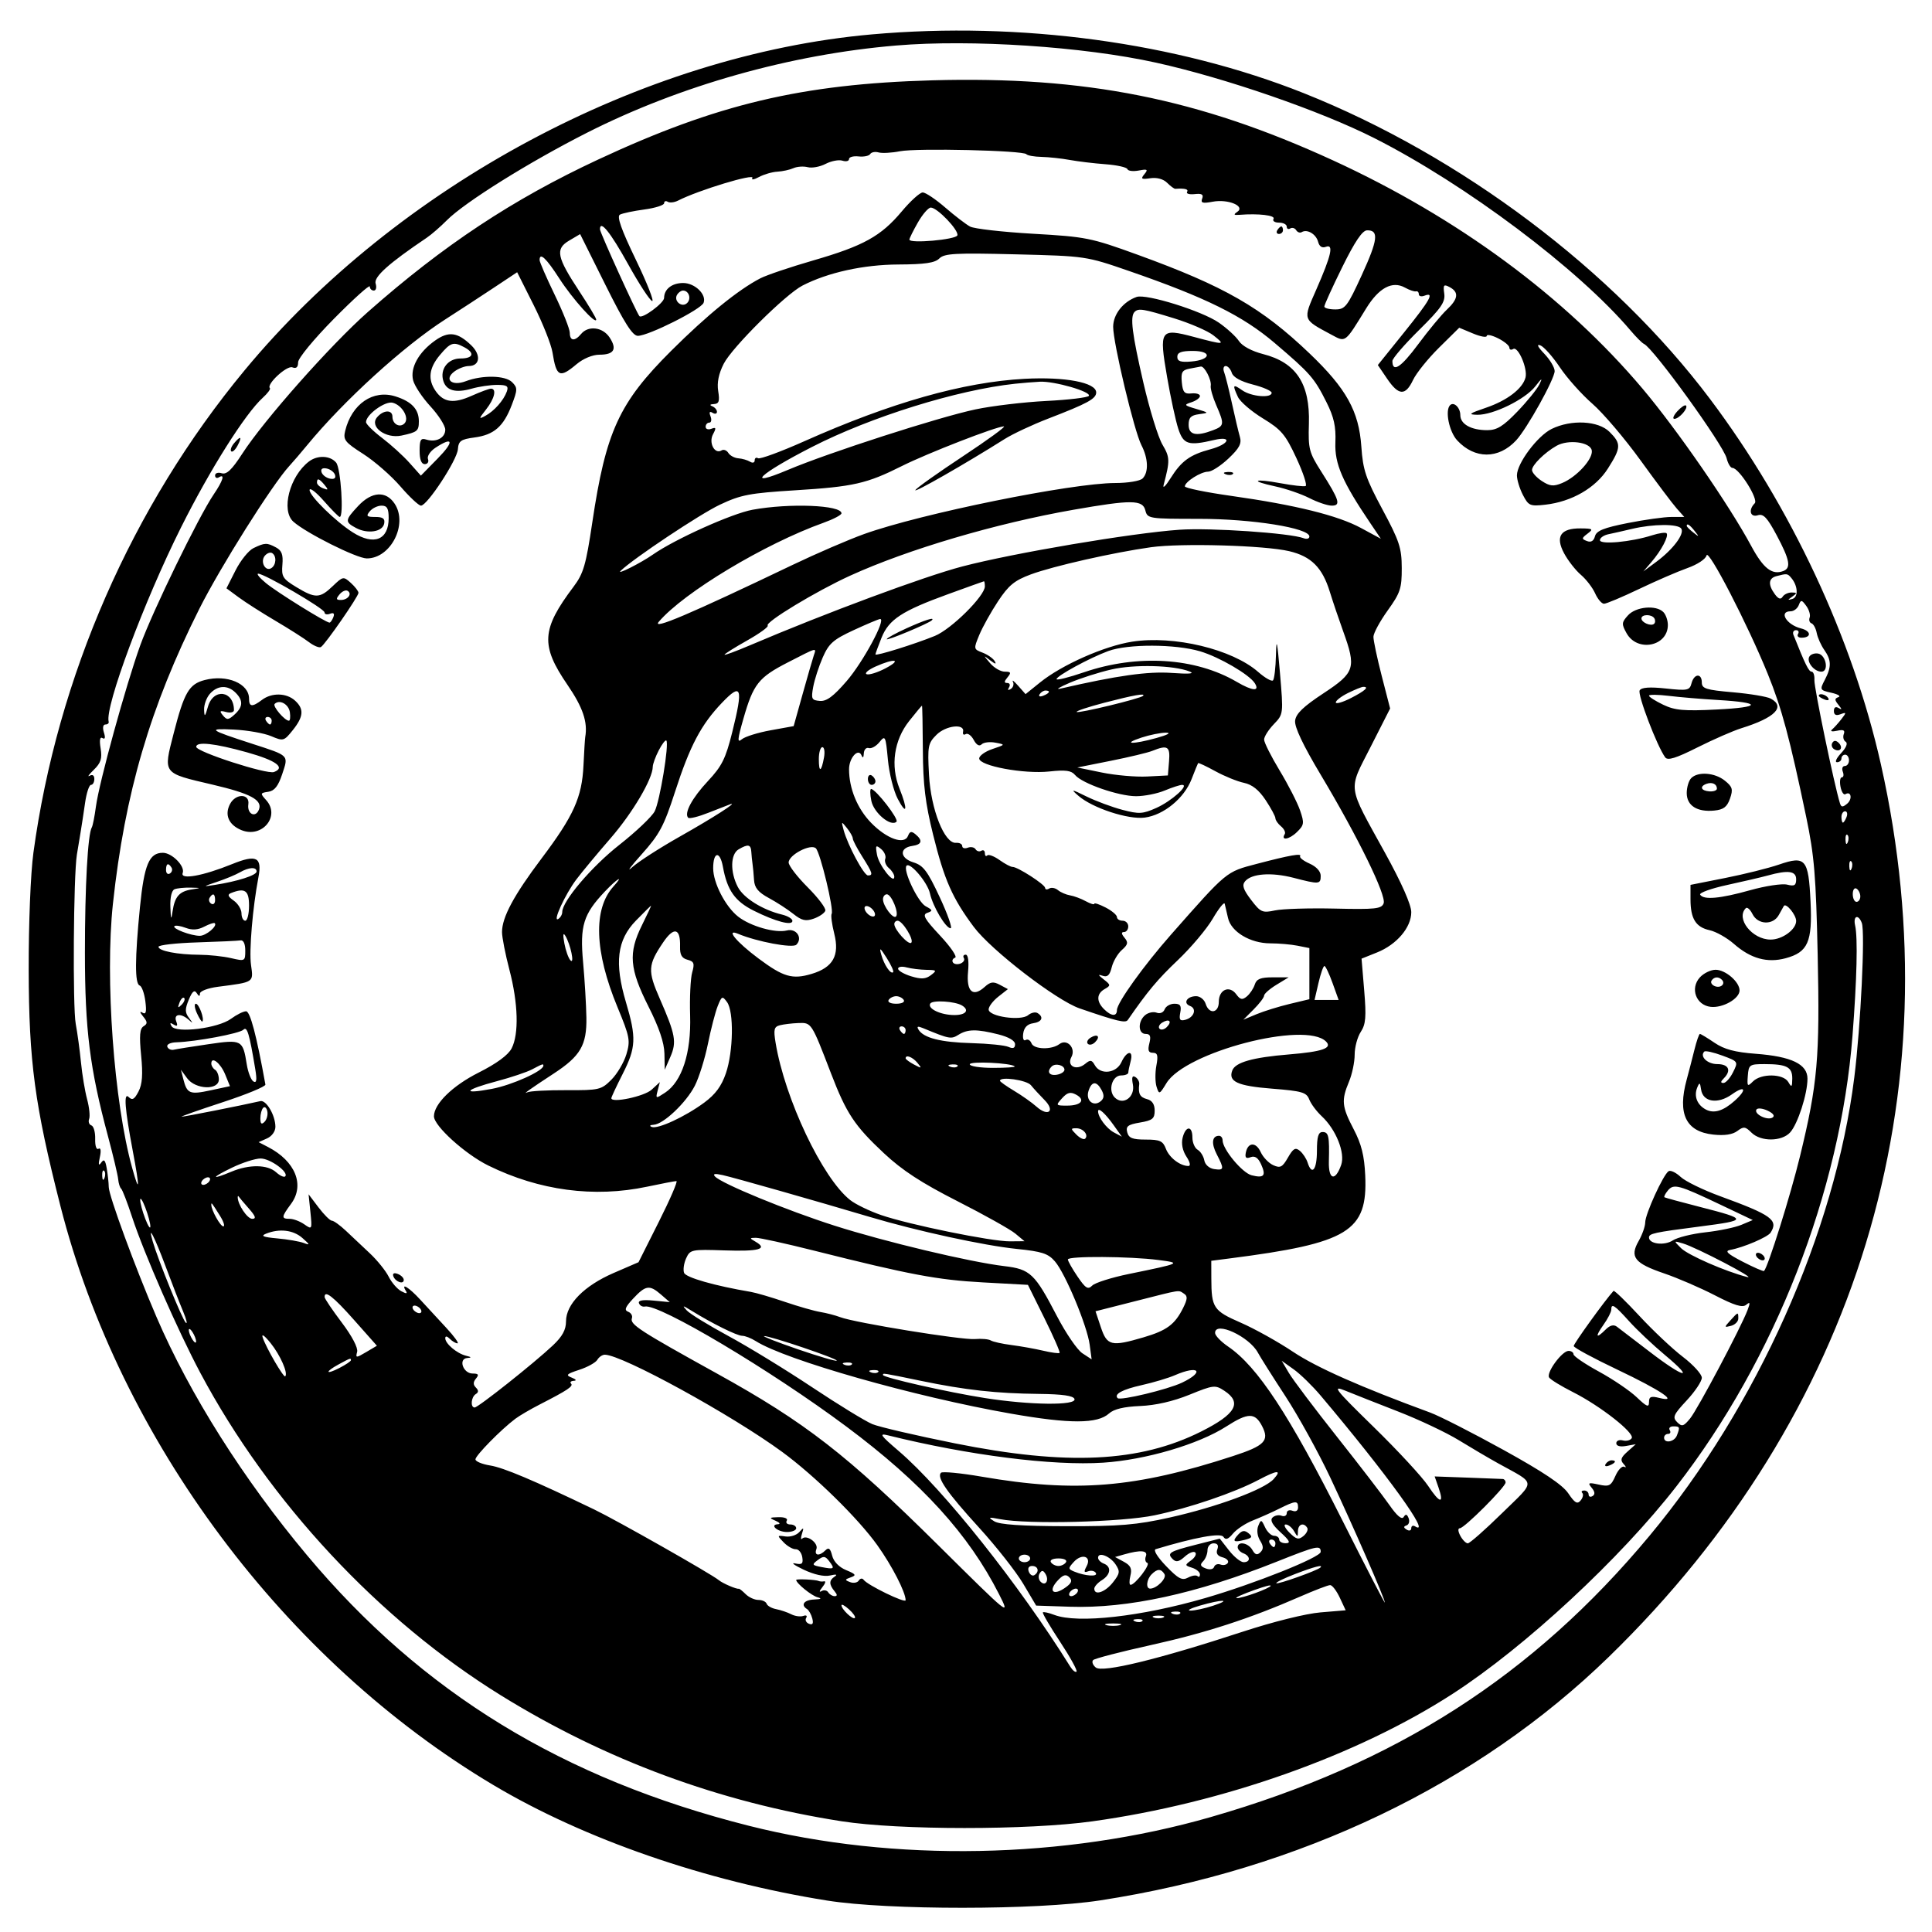 <svg xmlns="http://www.w3.org/2000/svg" width="512" height="512" viewBox="0 0 512 512" version="1.1">
	<path d="M 231.056 9.113 C 170.108 14.523, 105.327 49.218, 64.811 98.148 C 34.969 134.188, 15.205 179.343, 8.852 226 C 8.112 231.433, 7.578 244.703, 7.603 257 C 7.654 281.321, 9.195 292.814, 15.986 319.500 C 31.814 381.703, 75.481 440.132, 130.742 473.050 C 154.825 487.396, 187.021 498.540, 219.203 503.667 C 235.344 506.239, 274.689 506.219, 291.500 503.630 C 344.483 495.471, 391.530 472.951, 426.371 439.071 C 492.160 375.097, 518.098 289.995, 498.456 202.558 C 490.957 169.174, 474.641 134.287, 453.171 105.730 C 427.537 71.634, 387.264 41.320, 345.494 24.682 C 311.796 11.259, 270.374 5.623, 231.056 9.113 M 237.500 12.060 C 209.479 14.418, 180.191 22.686, 155.500 35.207 C 140.164 42.984, 123.117 53.636, 118.411 58.384 C 116.711 60.098, 114.320 62.175, 113.096 63 C 103.012 69.797, 98.992 73.400, 99.547 75.147 C 99.870 76.166, 99.654 77, 99.067 77 C 98.480 77, 98 76.516, 98 75.925 C 98 75.334, 93.725 79.181, 88.500 84.474 C 83.143 89.902, 79 94.936, 79 96.018 C 79 97.331, 78.516 97.752, 77.469 97.350 C 76.005 96.788, 70.527 101.860, 71.523 102.856 C 71.766 103.099, 70.921 104.243, 69.646 105.399 C 64.975 109.633, 55.669 124.389, 47.984 139.747 C 38.169 159.362, 27.744 187.347, 28.798 191.250 C 28.909 191.663, 28.520 192, 27.933 192 C 27.299 192, 27.140 192.864, 27.540 194.125 C 27.974 195.494, 27.841 196.020, 27.166 195.603 C 26.478 195.177, 26.307 196.114, 26.667 198.338 C 27.103 201.021, 26.729 202.193, 24.858 204.007 C 23.561 205.265, 23.063 205.976, 23.750 205.588 C 24.517 205.155, 25 205.484, 25 206.441 C 25 207.298, 24.601 208, 24.114 208 C 23.626 208, 22.922 210.137, 22.549 212.750 C 22.176 215.363, 21.644 218.850, 21.367 220.500 C 21.089 222.150, 20.642 224.850, 20.373 226.500 C 19.473 232.011, 19.237 266.888, 20.070 271.344 C 20.522 273.762, 21.149 278.370, 21.464 281.583 C 21.780 284.796, 22.509 289.177, 23.085 291.318 C 23.662 293.458, 23.904 295.808, 23.623 296.540 C 23.342 297.272, 23.608 298.036, 24.214 298.238 C 24.820 298.440, 25.274 300.052, 25.224 301.821 C 25.172 303.671, 25.546 304.781, 26.106 304.434 C 26.701 304.067, 26.839 304.935, 26.459 306.666 C 26.025 308.649, 26.130 309.085, 26.810 308.117 C 27.556 307.057, 27.900 307.407, 28.285 309.617 C 28.561 311.203, 28.802 313.441, 28.820 314.591 C 28.855 316.917, 35.830 335.893, 41.466 349 C 50.288 369.516, 64.489 391.996, 81.360 412.151 C 111.865 448.597, 149.104 471.393, 198.500 483.859 C 236.930 493.558, 282.093 492.699, 320.892 481.531 C 369.906 467.423, 406.226 444.137, 437.139 407 C 465.639 372.762, 486.267 326.581, 491.411 285.500 C 493.106 271.963, 494.316 246.988, 493.394 244.584 C 492.465 242.164, 491.046 242.699, 491.626 245.250 C 492.361 248.484, 492.098 259.531, 490.930 274.500 C 487.696 315.926, 470.383 360.235, 444.297 393.850 C 429.393 413.055, 404.178 436.448, 385 448.860 C 359.674 465.251, 324.004 477.879, 289.500 482.670 C 272.423 485.042, 238.310 485.033, 223.036 482.654 C 190.712 477.619, 160.499 466.456, 132.773 449.306 C 100.470 429.324, 71.318 398.054, 53.096 363.842 C 47.118 352.618, 38.159 332.154, 34.996 322.500 C 33.735 318.650, 32.432 315.275, 32.102 315 C 31.771 314.725, 31.417 313.600, 31.316 312.500 C 31.215 311.400, 29.987 306.228, 28.587 301.006 C 23.792 283.120, 22.510 272.894, 22.505 252.500 C 22.500 234.882, 23.263 221.028, 24.336 219.247 C 24.583 218.836, 25.074 216.344, 25.426 213.710 C 26.284 207.297, 33.358 181.579, 37.174 171 C 40.410 162.028, 52.636 136.911, 56.636 131.018 C 59.115 127.367, 59.692 125.454, 58 126.500 C 57.450 126.840, 57 126.611, 57 125.992 C 57 125.372, 57.788 125.112, 58.750 125.414 C 60.055 125.823, 61.442 124.505, 64.203 120.232 C 69.946 111.343, 87.661 91.356, 97.485 82.681 C 117.543 64.969, 135.829 52.863, 158.500 42.288 C 189.991 27.599, 212.498 22.258, 247 21.289 C 287.622 20.148, 317.616 26.134, 353.252 42.495 C 386.293 57.664, 414.788 78.683, 435.324 103.036 C 444.448 113.856, 458.275 133.875, 464.093 144.689 C 467.302 150.653, 469.624 152.465, 472.596 151.325 C 474.712 150.513, 474.317 148.375, 470.850 141.870 C 468.346 137.172, 467.321 136.081, 465.850 136.548 C 463.818 137.193, 463.277 135.123, 465.021 133.379 C 466.089 132.311, 460.845 124, 459.102 124 C 458.615 124, 457.930 122.859, 457.580 121.464 C 456.676 117.859, 438.127 92.194, 435.660 91.135 C 435.193 90.934, 433.616 89.359, 432.155 87.635 C 418.342 71.326, 388.438 48.867, 364.207 36.602 C 349.948 29.385, 324.709 20.659, 306.369 16.606 C 287.066 12.340, 257.420 10.383, 237.500 12.060 M 238.500 40.083 C 236.300 40.515, 233.750 40.654, 232.834 40.393 C 231.918 40.132, 230.916 40.326, 230.608 40.824 C 230.301 41.323, 228.913 41.606, 227.524 41.453 C 226.136 41.301, 225 41.617, 225 42.155 C 225 42.694, 224.213 42.885, 223.250 42.580 C 222.287 42.275, 220.282 42.658, 218.794 43.431 C 217.306 44.204, 215.175 44.597, 214.059 44.305 C 212.943 44.013, 211.236 44.131, 210.265 44.566 C 209.294 45.001, 207.375 45.420, 206 45.496 C 204.625 45.572, 202.433 46.211, 201.129 46.917 C 199.825 47.622, 199.040 47.745, 199.383 47.189 C 200.238 45.806, 185.082 50.399, 179.709 53.151 C 178.724 53.655, 177.487 53.801, 176.959 53.475 C 176.432 53.149, 176 53.316, 176 53.847 C 176 54.378, 173.637 55.130, 170.750 55.518 C 167.863 55.906, 164.952 56.521, 164.281 56.884 C 163.414 57.354, 164.633 60.801, 168.515 68.850 C 171.514 75.068, 173.446 79.982, 172.809 79.770 C 172.172 79.557, 169.304 75.151, 166.436 69.979 C 161.755 61.535, 159 58.126, 159 60.777 C 159 61.605, 168.748 83.049, 169.457 83.781 C 170.210 84.559, 175.988 80.288, 175.994 78.950 C 176.003 76.623, 178.079 75, 181.045 75 C 184.158 75, 187.301 78.051, 186.457 80.252 C 185.783 82.009, 171.857 89, 169.032 89 C 167.640 89, 165.474 85.596, 160.455 75.520 L 153.740 62.040 150.823 63.764 C 147.099 65.964, 147.534 68.110, 153.555 77.238 C 156 80.944, 158 84.291, 158 84.675 C 158 86.213, 151.719 79.225, 148.221 73.794 C 144.734 68.381, 143 66.764, 143 68.926 C 143 69.435, 144.800 73.573, 147 78.123 C 149.200 82.672, 151 87.206, 151 88.197 C 151 90.391, 152.320 90.524, 154 88.500 C 155.917 86.190, 159.740 86.673, 161.563 89.456 C 163.593 92.555, 162.726 94, 158.835 94 C 157.045 94, 154.564 95.031, 152.818 96.500 C 148.294 100.306, 147.450 99.898, 146.418 93.408 C 146.084 91.304, 143.840 85.658, 141.431 80.863 L 137.052 72.143 130.760 76.321 C 127.300 78.620, 121.551 82.371, 117.984 84.657 C 106.991 91.704, 91.062 106.213, 81.378 118 C 79.796 119.925, 77.674 122.400, 76.661 123.500 C 72.171 128.376, 58.352 150.324, 52.806 161.384 C 39.771 187.382, 33.092 210.187, 29.926 239.500 C 27.798 259.211, 30.197 292.162, 35.022 309.500 C 37.002 316.612, 37.062 314.945, 35.185 305 C 33.077 293.826, 32.735 289.402, 34.081 290.713 C 35.063 291.670, 35.617 291.365, 36.704 289.269 C 37.710 287.330, 37.899 284.743, 37.402 279.701 C 36.885 274.458, 37.041 272.593, 38.046 271.971 C 39.136 271.298, 39.116 270.838, 37.936 269.384 C 37.035 268.275, 36.966 267.896, 37.752 268.368 C 38.696 268.935, 38.883 268.185, 38.516 265.315 C 38.248 263.222, 37.572 261.357, 37.014 261.171 C 35.705 260.735, 35.729 254.066, 37.089 240.424 C 38.217 229.118, 39.528 226, 43.155 226 C 45.585 226, 49.100 229.576, 48.418 231.354 C 47.698 233.231, 53.774 232.136, 61.514 228.994 C 67.978 226.371, 69.508 227.141, 68.484 232.500 C 66.955 240.496, 65.988 251.932, 66.520 255.717 C 67.181 260.418, 67.434 260.251, 57.750 261.507 C 55.107 261.849, 52.993 262.650, 52.985 263.311 C 52.974 264.130, 52.709 264.090, 52.134 263.183 C 51.527 262.225, 50.951 262.704, 50.028 264.933 C 48.990 267.439, 48.999 268.322, 50.080 269.751 C 51.206 271.239, 51.194 271.313, 50.002 270.250 C 47.956 268.425, 45.939 268.678, 46.701 270.664 C 47.165 271.872, 46.977 272.104, 46.015 271.510 C 45.087 270.936, 44.928 271.074, 45.484 271.974 C 46.673 273.898, 57.810 272.497, 61.210 269.995 C 62.700 268.898, 64.500 268, 65.210 268.001 C 66.296 268.001, 67.988 274.412, 70.334 287.420 C 70.425 287.926, 65.325 290.035, 59 292.108 C 52.675 294.180, 47.788 295.903, 48.140 295.937 C 48.665 295.989, 64.098 292.933, 68.991 291.809 C 70.554 291.450, 72.964 295.545, 72.985 298.597 C 72.994 299.812, 72.061 301.113, 70.771 301.689 L 68.541 302.684 71.021 303.967 C 78.275 307.721, 80.832 314.031, 77.127 319.042 C 74.541 322.540, 74.501 323, 76.777 323 C 77.755 323, 79.498 323.661, 80.651 324.468 C 82.706 325.907, 82.738 325.843, 82.262 321.218 L 81.776 316.500 84.429 320 C 85.888 321.925, 87.476 323.500, 87.958 323.500 C 88.439 323.500, 90.108 324.702, 91.667 326.170 C 93.225 327.639, 96.093 330.339, 98.040 332.170 C 99.987 334.002, 102.219 336.772, 103 338.327 C 103.782 339.883, 105.280 341.615, 106.331 342.177 C 107.693 342.906, 108.046 342.884, 107.562 342.100 C 106.134 339.789, 108.364 341.145, 111.365 344.413 C 113.089 346.290, 116.206 349.665, 118.290 351.913 C 120.375 354.161, 121.702 356, 121.240 356 C 120.778 356, 119.860 355.460, 119.200 354.800 C 118.464 354.064, 118 354.004, 118 354.645 C 118 356.090, 121.089 358.693, 123.500 359.281 C 124.952 359.634, 125.046 359.800, 123.844 359.884 C 121.381 360.056, 122.718 364, 125.239 364 C 126.790 364, 126.996 364.300, 126.146 365.324 C 125.370 366.259, 125.360 366.960, 126.111 367.711 C 126.862 368.462, 126.855 368.972, 126.087 369.446 C 124.840 370.217, 124.605 373, 125.788 373 C 126.723 373, 141.555 361.229, 146.523 356.543 C 149.038 354.171, 150 352.407, 150 350.167 C 150 345.619, 154.814 340.732, 162.621 337.354 L 169.216 334.500 174.616 323.750 C 177.587 317.837, 179.675 313, 179.258 313 C 178.841 313, 175.349 313.667, 171.500 314.483 C 157.443 317.460, 142.907 315.525, 129.410 308.881 C 123.268 305.858, 115 298.371, 115 295.834 C 115 292.548, 119.912 287.743, 126.839 284.253 C 131.610 281.850, 134.672 279.601, 135.589 277.828 C 137.553 274.031, 137.321 265.857, 135 257 C 133.919 252.875, 133.036 248.375, 133.039 247 C 133.047 243.075, 136.179 237.244, 143.516 227.500 C 152.035 216.185, 154.228 211.317, 154.629 202.833 C 154.803 199.166, 155.010 195.791, 155.091 195.333 C 155.789 191.353, 154.461 187.445, 150.389 181.498 C 143.218 171.026, 143.480 166.799, 151.999 155.480 C 154.627 151.988, 155.279 149.752, 156.960 138.480 C 160.560 114.336, 164.051 106.738, 177.879 92.962 C 187.369 83.508, 195.630 76.791, 201.506 73.754 C 203.160 72.900, 209.460 70.770, 215.506 69.021 C 228.832 65.166, 233.480 62.593, 238.980 56.024 C 241.293 53.261, 243.792 51, 244.532 51 C 245.273 51, 247.955 52.797, 250.492 54.993 C 253.030 57.189, 255.996 59.463, 257.085 60.045 C 258.173 60.628, 265.687 61.484, 273.782 61.948 C 287.827 62.753, 289.094 63.007, 301.500 67.514 C 324.523 75.877, 334.304 81.493, 347.038 93.659 C 356.807 102.992, 360.130 108.977, 360.774 118.400 C 361.193 124.543, 361.946 126.780, 366.358 135 C 370.859 143.385, 371.460 145.208, 371.479 150.529 C 371.498 155.918, 371.102 157.113, 367.750 161.781 C 365.688 164.654, 363.988 167.791, 363.974 168.752 C 363.960 169.714, 364.948 174.383, 366.171 179.130 L 368.395 187.759 363.237 197.917 C 357.208 209.788, 356.915 207.630, 367.060 226.040 C 371.454 234.014, 374 239.774, 374 241.741 C 374 245.793, 370.144 250.325, 364.916 252.417 L 360.825 254.054 361.530 262.523 C 362.110 269.482, 361.947 271.431, 360.618 273.460 C 359.728 274.818, 359 277.535, 359 279.497 C 359 281.459, 358.325 284.680, 357.500 286.654 C 355.429 291.610, 355.591 293.256, 358.740 299.268 C 360.798 303.199, 361.559 306.241, 361.798 311.500 C 362.473 326.360, 357.414 329.450, 325.750 333.513 L 321 334.123 321.014 338.811 C 321.036 346.574, 321.562 347.364, 328.794 350.515 C 332.458 352.111, 338.705 355.590, 342.676 358.246 C 348.869 362.388, 360.616 367.593, 379 374.339 C 381.475 375.248, 390.236 379.712, 398.469 384.259 C 408.990 390.070, 414.084 393.485, 415.610 395.749 C 417.341 398.317, 418.003 398.701, 418.881 397.643 C 419.487 396.913, 419.687 396.020, 419.325 395.658 C 418.963 395.296, 419.192 395, 419.833 395 C 420.475 395, 421 395.477, 421 396.059 C 421 396.641, 421.472 396.826, 422.049 396.470 C 422.755 396.034, 422.680 395.319, 421.818 394.281 C 420.698 392.931, 420.926 392.825, 423.661 393.426 C 426.451 394.038, 426.924 393.794, 428.104 391.128 C 428.830 389.487, 429.891 388.403, 430.462 388.719 C 431.033 389.035, 430.954 388.704, 430.286 387.983 C 429.322 386.942, 429.528 386.267, 431.286 384.701 L 433.500 382.731 430.917 383.195 C 429.324 383.481, 428.333 383.202, 428.333 382.467 C 428.333 381.811, 429.108 381.477, 430.054 381.724 C 431 381.972, 432.064 381.706, 432.417 381.134 C 433.262 379.768, 424.122 372.595, 416.875 368.937 C 413.724 367.346, 410.867 365.594, 410.527 365.044 C 409.734 363.761, 413.956 358, 415.688 358 C 416.410 358, 417 358.409, 417 358.908 C 417 359.408, 420.038 361.473, 423.750 363.498 C 427.462 365.522, 431.962 368.577, 433.750 370.286 C 436.402 372.820, 437 373.060, 437 371.588 C 437 370.131, 437.515 369.912, 439.675 370.454 C 445.151 371.829, 440.163 368.453, 428.607 362.964 C 422.280 359.959, 417.080 357.146, 417.051 356.714 C 417.013 356.119, 425.348 344.570, 427.597 342.105 C 427.795 341.888, 430.882 344.870, 434.458 348.732 C 438.034 352.594, 443.219 357.477, 445.980 359.582 C 448.741 361.688, 451 364.181, 451 365.122 C 451 366.062, 449.198 368.765, 446.996 371.126 C 443.488 374.888, 443.173 375.601, 444.450 376.878 C 445.727 378.155, 446.153 378.036, 447.892 375.918 C 449.882 373.494, 461.323 351.912, 463.111 347.208 C 463.880 345.186, 463.810 344.913, 462.753 345.790 C 461.771 346.605, 459.689 345.973, 454.471 343.277 C 450.637 341.296, 444.592 338.685, 441.037 337.474 C 433.155 334.790, 431.836 333.123, 434.250 328.900 C 435.212 327.216, 436 324.987, 436 323.946 C 436 321.749, 440.801 311.241, 442.200 310.376 C 442.721 310.054, 444.158 310.739, 445.392 311.899 C 446.626 313.058, 451.363 315.367, 455.918 317.029 C 469.498 321.986, 471.352 323.327, 469.232 326.659 C 468.473 327.852, 462.051 330.596, 458.500 331.246 C 456.988 331.522, 457.805 332.285, 461.849 334.373 C 464.792 335.892, 467.332 336.992, 467.495 336.817 C 468.587 335.647, 474.508 316.749, 477.022 306.410 C 481.693 287.199, 482.295 280.347, 481.705 253.095 C 481.249 232.054, 480.810 226.766, 478.664 216.500 C 474.279 195.524, 472.184 187.727, 468.484 178.612 C 463.159 165.491, 452.683 145.218, 452.249 147.191 C 452.038 148.148, 449.842 149.603, 447.188 150.542 C 444.610 151.456, 438.831 153.957, 434.348 156.102 C 429.864 158.246, 425.692 160, 425.076 160 C 424.461 160, 423.404 158.762, 422.729 157.250 C 422.053 155.738, 420.353 153.523, 418.950 152.330 C 417.548 151.136, 415.552 148.583, 414.514 146.656 C 412.108 142.189, 413.558 139.985, 418.872 140.032 C 422.132 140.060, 422.320 140.200, 420.721 141.414 C 419.114 142.632, 419.099 142.824, 420.563 143.386 C 421.640 143.799, 422.351 143.375, 422.678 142.124 C 423.061 140.659, 424.988 139.879, 431.335 138.619 C 435.826 137.728, 441.041 136.999, 442.924 136.999 L 446.349 137 444.350 134.750 C 443.251 133.512, 438.937 127.775, 434.762 122 C 430.588 116.225, 424.846 109.475, 422.002 107 C 419.158 104.525, 415.279 100.180, 413.381 97.343 C 411.483 94.507, 409.159 91.891, 408.217 91.530 C 407.125 91.111, 407.501 91.914, 409.252 93.741 C 410.763 95.319, 412 97.386, 412 98.335 C 412 100.426, 404.660 113.623, 401.775 116.721 C 397.129 121.708, 390.822 121.709, 386.186 116.724 C 384.037 114.413, 382.888 108.779, 384.281 107.386 C 385.292 106.375, 387 108.033, 387 110.024 C 387 112.399, 389.867 114, 394.118 114 C 396.700 114, 398.340 112.992, 402.101 109.090 C 404.704 106.389, 407.346 103.126, 407.972 101.840 C 408.853 100.028, 408.606 100.150, 406.879 102.378 C 404.207 105.823, 395.681 110.004, 391.500 109.920 C 388.953 109.869, 389.302 109.587, 393.805 108.053 C 399.398 106.148, 403.502 103.013, 404.275 100.056 C 404.893 97.693, 402.310 91.691, 401.019 92.488 C 400.458 92.835, 400 92.674, 400 92.132 C 400 91.590, 398.650 90.473, 397 89.650 C 395.350 88.827, 394 88.546, 394 89.026 C 394 89.505, 392.360 89.213, 390.356 88.375 L 386.712 86.853 381.378 92.121 C 378.444 95.018, 375.337 98.876, 374.475 100.694 C 372.453 104.955, 370.664 104.871, 367.606 100.371 L 365.141 96.743 372.070 88.132 C 379.058 79.449, 380.249 77.307, 377.500 78.362 C 376.675 78.678, 376 78.501, 376 77.969 C 376 77.436, 375.663 77.096, 375.250 77.212 C 374.837 77.329, 373.517 76.879, 372.315 76.212 C 368.972 74.357, 365.403 76.275, 362.049 81.728 C 356.347 91.003, 356.671 90.757, 352.846 88.701 C 345.126 84.550, 345.243 84.899, 348.829 76.740 C 352.829 67.638, 353.512 64.589, 351.368 65.412 C 350.361 65.799, 349.637 65.327, 349.309 64.073 C 348.776 62.037, 346.403 60.633, 344.979 61.513 C 344.516 61.799, 343.851 61.568, 343.500 61 C 343.149 60.432, 342.443 60.226, 341.931 60.543 C 341.419 60.859, 341 60.641, 341 60.059 C 341 59.477, 340.073 59, 338.941 59 C 337.809 59, 337.160 58.550, 337.500 58 C 338.075 57.070, 333.520 56.528, 328.500 56.930 C 326.956 57.053, 326.816 56.876, 327.885 56.152 C 330.121 54.639, 325.453 52.692, 321.410 53.451 C 318.695 53.960, 318.141 53.797, 318.591 52.622 C 319.008 51.537, 318.494 51.232, 316.604 51.439 C 315.203 51.593, 314.295 51.332, 314.587 50.859 C 315.036 50.133, 314.021 49.865, 311.464 50.036 C 311.170 50.055, 310.197 49.340, 309.303 48.446 C 308.303 47.446, 306.594 46.979, 304.863 47.233 C 302.470 47.585, 302.232 47.424, 303.274 46.162 C 304.318 44.899, 304.096 44.754, 301.785 45.193 C 300.292 45.477, 298.937 45.310, 298.774 44.821 C 298.611 44.333, 296.008 43.750, 292.989 43.526 C 289.970 43.302, 285.700 42.790, 283.500 42.388 C 281.300 41.986, 277.925 41.622, 276 41.579 C 274.075 41.535, 272.275 41.214, 272 40.864 C 271.216 39.867, 242.961 39.209, 238.500 40.083 M 243.250 58.956 C 242.012 61.123, 241 63.166, 241 63.496 C 241 64.608, 253.336 63.516, 253.714 62.370 C 254.153 61.038, 248.376 54.997, 246.673 55.008 C 246.028 55.012, 244.488 56.789, 243.250 58.956 M 338.500 61 C 338.160 61.550, 338.359 62, 338.941 62 C 339.523 62, 340 61.550, 340 61 C 340 60.450, 339.802 60, 339.559 60 C 339.316 60, 338.840 60.450, 338.500 61 M 355.711 70.789 C 353.077 76.130, 350.939 80.838, 350.961 81.250 C 350.982 81.662, 352.286 82, 353.858 82 C 356.487 82, 357.049 81.271, 360.907 72.850 C 365.170 63.544, 365.469 60.969, 362.281 61.039 C 361.039 61.066, 359.051 64.015, 355.711 70.789 M 248.936 68.493 C 247.756 69.672, 245.120 70.061, 238.071 70.094 C 228.826 70.138, 219.417 72.207, 212.668 75.679 C 208.184 77.986, 194.018 92.045, 191.803 96.385 C 190.448 99.043, 189.968 101.417, 190.333 103.664 C 190.764 106.323, 190.532 107.016, 189.187 107.079 C 188.146 107.128, 187.979 107.351, 188.750 107.662 C 189.438 107.940, 190 108.606, 190 109.142 C 190 109.679, 189.474 109.793, 188.830 109.395 C 188.043 108.909, 187.869 109.217, 188.299 110.336 C 188.650 111.251, 188.501 112, 187.969 112 C 187.436 112, 187 112.498, 187 113.107 C 187 113.716, 187.685 113.951, 188.523 113.629 C 189.778 113.148, 189.854 113.404, 188.954 115.086 C 187.740 117.354, 189.404 120.486, 191.225 119.361 C 191.774 119.021, 192.582 119.324, 193.020 120.032 C 193.458 120.741, 194.653 121.382, 195.676 121.458 C 196.698 121.533, 198.090 121.937, 198.768 122.356 C 199.463 122.786, 200 122.631, 200 122 C 200 121.385, 200.404 121.132, 200.898 121.437 C 201.392 121.742, 206.895 119.720, 213.126 116.944 C 236.146 106.687, 255.254 101.268, 271.500 100.390 C 282.296 99.807, 290.500 101.368, 290.500 104.006 C 290.500 105.672, 288.209 106.922, 277.827 110.922 C 273.606 112.548, 268.386 114.994, 266.226 116.357 C 255.942 122.849, 241.990 130.825, 242.577 129.876 C 242.937 129.293, 248.618 125.258, 255.200 120.908 C 261.783 116.559, 266.661 113, 266.041 113 C 264.076 113, 245.764 120.117, 239 123.510 C 229.703 128.174, 226.173 128.977, 210.783 129.930 C 198.652 130.682, 196.341 131.123, 190.783 133.748 C 185.506 136.242, 167.859 147.998, 164.500 151.258 C 163.168 152.551, 169.831 149.199, 173 146.982 C 178.858 142.884, 193.952 136.092, 199.434 135.088 C 209.236 133.291, 223 133.844, 223 136.034 C 223 136.474, 220.863 137.600, 218.250 138.535 C 202.646 144.120, 181.226 156.992, 174.591 164.771 C 172.618 167.084, 182.563 162.859, 210 149.726 C 216.325 146.699, 224.875 143.009, 229 141.527 C 244.003 136.135, 283.966 128.016, 295.550 128.005 C 298.915 128.002, 302.133 127.467, 302.800 126.800 C 304.435 125.165, 304.308 121.496, 302.494 117.988 C 300.578 114.283, 295 90.927, 295 86.611 C 295 83.317, 297.640 79.953, 301.211 78.695 C 303.769 77.794, 318.535 82.406, 323.001 85.501 C 325.148 86.989, 327.547 89.186, 328.331 90.383 C 329.195 91.700, 331.728 93.065, 334.748 93.839 C 343.501 96.082, 347.187 101.684, 346.873 112.266 C 346.674 118.996, 346.902 119.883, 350.160 125 C 354.973 132.562, 355.415 134, 352.929 134 C 351.824 134, 349.153 133.098, 346.993 131.997 C 344.833 130.895, 340.770 129.501, 337.964 128.899 C 331.058 127.418, 332.221 126.739, 339.394 128.065 C 342.546 128.648, 345.516 128.984, 345.992 128.812 C 346.468 128.641, 345.372 125.300, 343.556 121.390 C 340.658 115.149, 339.575 113.866, 334.695 110.890 C 331.637 109.025, 328.655 106.466, 328.068 105.203 C 326.549 101.936, 326.714 101.686, 329.223 103.443 C 331.623 105.125, 337 105.574, 337 104.092 C 337 103.593, 334.754 102.609, 332.008 101.905 C 328.818 101.088, 326.808 99.971, 326.441 98.813 C 326.124 97.816, 325.397 97, 324.826 97 C 324.254 97, 324.063 97.721, 324.401 98.603 C 324.739 99.485, 325.670 103.197, 326.468 106.853 C 327.267 110.509, 328.218 114.520, 328.582 115.768 C 329.100 117.547, 328.448 118.784, 325.550 121.518 C 323.519 123.433, 321.090 125, 320.151 125 C 318.242 125, 314 127.687, 314 128.897 C 314 129.327, 319.512 130.458, 326.250 131.410 C 343.322 133.822, 354.528 136.594, 360.685 139.929 L 365.942 142.776 363.144 138.638 C 355.715 127.653, 353.662 122.899, 353.892 117.216 C 354.061 113.038, 353.508 110.543, 351.546 106.625 C 348.308 100.157, 347.219 98.912, 337.781 90.881 C 329.311 83.674, 319.548 78.847, 299.242 71.827 C 287.812 67.875, 287.736 67.864, 269.138 67.400 C 253.172 67.002, 250.270 67.159, 248.936 68.493 M 382.742 77.812 C 383.056 80.041, 381.914 81.692, 376.060 87.473 C 372.177 91.308, 369 94.994, 369 95.664 C 369 98.867, 371.246 97.413, 375.819 91.250 C 378.573 87.538, 381.991 83.409, 383.414 82.076 C 386.459 79.221, 386.688 77.439, 384.182 76.098 C 382.605 75.253, 382.415 75.480, 382.742 77.812 M 179.446 78.087 C 178.416 79.755, 180.733 81.667, 182.113 80.287 C 183.267 79.133, 182.545 77, 181 77 C 180.515 77, 179.816 77.489, 179.446 78.087 M 300.667 82.667 C 299.439 83.894, 300.003 88.409, 303.004 101.404 C 304.643 108.501, 306.917 115.889, 308.058 117.823 C 310.057 121.210, 310.082 122.046, 308.377 128.500 C 308.086 129.600, 308.906 128.814, 310.198 126.753 C 313.079 122.158, 315.318 120.530, 320.779 119.059 C 325.787 117.711, 326.682 115.446, 321.750 116.604 C 314.943 118.201, 313.637 117.798, 312.272 113.679 C 311.575 111.578, 310.235 105.394, 309.294 99.938 C 307.127 87.380, 307.448 86.902, 316.421 89.293 C 324.565 91.463, 324.830 91.441, 321.560 88.868 C 320.069 87.696, 315.396 85.671, 311.175 84.368 C 302.952 81.831, 301.704 81.629, 300.667 82.667 M 115.297 90.255 C 110.937 93.352, 108.654 97.484, 109.481 100.780 C 109.848 102.241, 111.914 105.353, 114.074 107.696 C 116.233 110.039, 118 112.817, 118 113.871 C 118 116.049, 115.564 117.314, 112.959 116.487 C 111.507 116.026, 111.200 116.545, 111.200 119.464 C 111.200 121.790, 111.669 123, 112.569 123 C 113.321 123, 113.704 122.392, 113.418 121.648 C 113.133 120.903, 114.030 119.555, 115.415 118.648 C 120.140 115.552, 120.422 116.994, 115.977 121.523 L 111.538 126.046 108.519 122.662 C 106.859 120.801, 103.588 117.828, 101.250 116.055 C 98.912 114.282, 97 112.398, 97 111.868 C 97 109.889, 102.065 106.204, 104.067 106.728 C 106.618 107.395, 108.567 110.833, 107.180 112.220 C 105.935 113.465, 104 112.382, 104 110.441 C 104 108.508, 101.568 108.611, 99.905 110.615 C 97.847 113.094, 102.218 116.325, 106.414 115.426 C 110.628 114.523, 111 114.215, 111 111.632 C 111 108.448, 109.076 106.403, 104.811 105.053 C 98.876 103.174, 93.234 107.030, 91.481 114.164 C 90.893 116.558, 91.377 117.180, 96.266 120.307 C 99.257 122.221, 103.684 126.084, 106.103 128.893 C 108.521 131.701, 110.977 133.999, 111.559 134 C 113.217 134, 121.125 121.935, 121.344 119.070 C 121.514 116.852, 122.115 116.423, 125.735 115.938 C 130.918 115.242, 133.434 113.050, 135.622 107.321 C 137.178 103.246, 137.185 102.756, 135.706 101.277 C 133.900 99.471, 127.846 99.347, 123.431 101.026 C 119.744 102.428, 117.576 100.547, 120.441 98.433 C 121.509 97.645, 123.210 97, 124.223 97 C 127.189 97, 127.545 94.081, 124.890 91.516 C 121.273 88.020, 118.886 87.706, 115.297 90.255 M 116.589 94.077 C 113.667 97.549, 113.313 100.575, 115.469 103.653 C 117.590 106.680, 120.237 107.021, 125.015 104.882 C 127.327 103.847, 129.619 103, 130.109 103 C 131.682 103, 131.063 105.650, 128.827 108.493 C 126.850 111.006, 126.828 111.162, 128.588 110.220 C 130.955 108.954, 133.484 106.097, 134.317 103.750 C 134.825 102.317, 134.353 102, 131.712 102 C 129.938 102, 126.925 102.448, 125.016 102.995 C 120.803 104.204, 118.305 103.537, 117.496 100.987 C 116.508 97.875, 118.689 95, 122.035 95 C 125.418 95, 125.918 93.562, 123.066 92.035 C 120.165 90.483, 119.414 90.720, 116.589 94.077 M 312 94.560 C 312 95.747, 312.879 96.046, 315.673 95.810 C 320.948 95.365, 321.294 93, 316.083 93 C 313.050 93, 312 93.401, 312 94.560 M 315.192 97.713 C 313.274 98.080, 312.937 98.689, 313.192 101.327 C 313.446 103.947, 313.892 104.458, 315.750 104.262 C 316.988 104.131, 318 104.438, 318 104.944 C 318 105.451, 316.988 106.196, 315.750 106.600 C 313.675 107.277, 313.772 107.414, 317 108.367 C 320.450 109.386, 320.461 109.405, 317.750 109.767 C 315.604 110.052, 315 110.667, 315 112.566 C 315 115.263, 316.991 115.714, 321.435 114.025 C 324.464 112.873, 324.521 112.442, 322.316 107.372 C 321.390 105.242, 320.733 102.943, 320.857 102.261 C 321.136 100.728, 319.188 96.951, 318.215 97.136 C 317.822 97.211, 316.462 97.471, 315.192 97.713 M 269 101.694 C 253.681 103.333, 230.830 110.447, 215.193 118.446 C 201.205 125.601, 197.177 129.427, 208.787 124.531 C 219.714 119.922, 248.791 110.545, 258.533 108.488 C 262.915 107.563, 271.351 106.560, 277.279 106.260 C 283.208 105.960, 288.284 105.350, 288.559 104.905 C 289.239 103.804, 279.378 100.961, 275.568 101.160 C 273.881 101.248, 270.925 101.489, 269 101.694 M 444.506 108.994 C 443.507 110.097, 443.155 111, 443.723 111 C 444.981 111, 447.475 108.142, 446.803 107.470 C 446.538 107.205, 445.504 107.890, 444.506 108.994 M 411.193 113.675 C 407.436 115.527, 402 122.803, 402 125.980 C 402 127.146, 402.715 129.481, 403.588 131.170 C 405.065 134.026, 405.477 134.206, 409.497 133.753 C 416.531 132.960, 422.844 129.316, 426.113 124.160 C 429.630 118.616, 429.676 117.585, 426.545 114.455 C 423.573 111.483, 416.383 111.118, 411.193 113.675 M 61.980 117.524 C 61.284 118.362, 60.968 119.301, 61.276 119.610 C 61.585 119.919, 62.340 119.233, 62.954 118.086 C 64.264 115.638, 63.778 115.358, 61.980 117.524 M 412.500 118.141 C 409.352 119.923, 406 123.233, 406 124.559 C 406 125.225, 407.166 126.534, 408.592 127.468 C 410.724 128.865, 411.679 128.962, 413.974 128.011 C 417.867 126.398, 422.254 121.563, 421.834 119.349 C 421.414 117.134, 415.607 116.383, 412.500 118.141 M 81.877 122.299 C 76.756 126.198, 74.410 135.268, 77.750 138.256 C 81.107 141.260, 94.521 147.972, 97.194 147.986 C 103.527 148.019, 108.168 138.958, 104.605 133.519 C 102.296 129.996, 98.528 130.224, 94.901 134.106 C 91.392 137.862, 91.350 138.314, 94.351 139.920 C 97.438 141.573, 101.393 140.952, 101.813 138.750 C 102.064 137.434, 101.479 137, 99.451 137 C 97.168 137, 96.946 136.770, 98 135.500 C 98.685 134.675, 100.090 134, 101.122 134 C 102.580 134, 103 134.738, 103 137.300 C 103 143.094, 99.111 144.646, 93.500 141.092 C 88.930 138.197, 81.995 131.401, 82.043 129.866 C 82.066 129.114, 83.766 130.412, 85.820 132.750 C 87.874 135.088, 89.767 136.999, 90.027 136.999 C 91.161 136.996, 90.318 124.088, 89.087 122.605 C 87.513 120.708, 84.154 120.566, 81.877 122.299 M 85.218 125.154 C 85.464 125.895, 86.468 126.655, 87.448 126.846 C 88.588 127.066, 89.069 126.706, 88.782 125.846 C 88.536 125.105, 87.532 124.345, 86.552 124.154 C 85.412 123.934, 84.931 124.294, 85.218 125.154 M 324.813 125.683 C 325.534 125.972, 326.397 125.936, 326.729 125.604 C 327.061 125.272, 326.471 125.036, 325.417 125.079 C 324.252 125.127, 324.015 125.364, 324.813 125.683 M 84 127.893 C 84 128.384, 84.739 129.069, 85.641 129.416 C 87.014 129.943, 87.076 129.796, 86.019 128.523 C 84.579 126.788, 84 126.607, 84 127.893 M 284.500 135.088 C 263.969 138.683, 240.665 145.560, 225.309 152.553 C 216.335 156.640, 202.611 164.944, 203.447 165.781 C 203.758 166.092, 201.310 167.869, 198.006 169.731 C 194.703 171.593, 192 173.289, 192 173.501 C 192 173.713, 195.037 172.592, 198.750 171.009 C 218.872 162.435, 244.887 152.775, 255 150.123 C 268.563 146.565, 299.959 141.258, 312.595 140.386 C 320.779 139.821, 341.923 141.266, 345.488 142.634 C 346.319 142.953, 347 142.747, 347 142.175 C 347 139.929, 331.826 137.500, 317.795 137.500 C 304.417 137.500, 304.077 137.446, 303.526 135.250 C 302.818 132.425, 299.850 132.400, 284.500 135.088 M 432.500 140.160 C 430.300 140.684, 427.488 141.322, 426.250 141.576 C 425.012 141.830, 424 142.538, 424 143.148 C 424 144.404, 432.288 143.633, 437.817 141.863 C 439.641 141.279, 441.365 141.032, 441.648 141.315 C 442.326 141.993, 440.282 145.882, 437.625 148.968 L 435.500 151.436 438.971 148.862 C 443.377 145.595, 446.441 141.522, 445.562 140.100 C 444.754 138.794, 438.104 138.824, 432.500 140.160 M 447 139.378 C 447 139.585, 447.788 140.373, 448.750 141.128 C 450.336 142.371, 450.371 142.336, 449.128 140.750 C 447.821 139.084, 447 138.555, 447 139.378 M 67.172 145.255 C 65.891 145.871, 63.757 148.520, 62.428 151.142 L 60.013 155.908 63.256 158.300 C 65.040 159.616, 69.425 162.417, 73 164.525 C 76.575 166.632, 80.565 169.170, 81.868 170.165 C 83.170 171.159, 84.604 171.745, 85.054 171.467 C 86.217 170.748, 95 158.067, 95 157.107 C 95 156.669, 94.092 155.488, 92.983 154.484 C 91.018 152.707, 90.892 152.729, 88.178 155.329 C 84.756 158.608, 83.572 158.639, 78.518 155.579 C 74.941 153.414, 74.566 152.812, 74.838 149.657 C 75.069 146.974, 74.668 145.893, 73.136 145.073 C 70.735 143.788, 70.188 143.804, 67.172 145.255 M 305 145.022 C 295.069 146.414, 279.112 150.024, 273.200 152.216 C 268.844 153.831, 267.293 155.099, 264.491 159.341 C 262.615 162.178, 260.378 166.195, 259.520 168.267 C 257.985 171.970, 258 172.049, 260.382 172.955 C 261.715 173.462, 263.161 174.467, 263.595 175.188 C 264.141 176.097, 263.787 176.044, 262.442 175.017 C 260.527 173.555, 260.526 173.565, 262.405 175.767 C 263.453 176.995, 265.195 178, 266.277 178 C 267.913 178, 268.035 178.253, 267 179.500 C 266.072 180.618, 266.056 181, 266.937 181 C 267.586 181, 267.797 181.520, 267.405 182.155 C 266.959 182.876, 267.131 183.037, 267.862 182.585 C 268.506 182.187, 268.766 181.330, 268.440 180.681 C 268.114 180.031, 268.733 180.502, 269.815 181.727 L 271.783 183.954 275.642 180.843 C 281.424 176.180, 292.675 171.200, 300.017 170.054 C 311.087 168.325, 326.560 172.041, 333.438 178.080 C 335.239 179.661, 337.002 180.665, 337.356 180.311 C 337.710 179.956, 338.064 176.929, 338.141 173.583 C 338.253 168.792, 338.479 169.811, 339.206 178.377 C 340.130 189.253, 340.130 189.255, 337.565 191.932 C 336.154 193.405, 335 195.233, 335 195.995 C 335 196.756, 336.855 200.450, 339.122 204.202 C 341.389 207.954, 343.820 212.699, 344.524 214.747 C 345.696 218.158, 345.623 218.643, 343.652 220.552 C 341.638 222.500, 339.354 222.854, 340.473 221.044 C 340.751 220.595, 340.308 219.671, 339.489 218.991 C 338.670 218.311, 338 217.351, 338 216.856 C 338 216.362, 336.833 214.193, 335.406 212.037 C 333.622 209.341, 331.827 207.912, 329.656 207.460 C 327.920 207.098, 324.519 205.715, 322.098 204.387 C 319.677 203.058, 317.612 202.090, 317.509 202.235 C 317.407 202.381, 316.626 204.300, 315.773 206.500 C 313.815 211.556, 308.385 216.007, 303.368 216.669 C 298.982 217.247, 289.529 214.144, 285.791 210.898 C 283.680 209.064, 283.853 209.081, 288 211.107 C 290.475 212.316, 294.725 213.894, 297.444 214.613 C 301.843 215.777, 302.837 215.721, 306.444 214.106 C 310.452 212.312, 315.277 208, 313.277 208 C 312.709 208, 310.629 208.675, 308.654 209.500 C 306.680 210.325, 303.267 211, 301.070 211 C 296.452 211, 286.775 207.639, 284.905 205.386 C 283.911 204.188, 282.394 203.981, 278.064 204.453 C 271.386 205.180, 259.500 202.970, 259.500 201.002 C 259.500 200.274, 261.072 199.149, 262.993 198.502 C 266.481 197.328, 266.483 197.325, 263.795 196.812 C 262.314 196.529, 260.671 196.729, 260.144 197.256 C 259.532 197.868, 258.772 197.442, 258.042 196.079 C 257.414 194.905, 256.461 194.215, 255.925 194.546 C 255.389 194.878, 255.074 194.607, 255.225 193.945 C 255.744 191.674, 250.671 192.238, 248.181 194.728 C 245.923 196.986, 245.787 197.712, 246.195 205.326 C 246.688 214.506, 250.302 223.618, 253.349 223.361 C 254.257 223.285, 255 223.670, 255 224.218 C 255 224.766, 255.661 224.960, 256.468 224.651 C 257.275 224.341, 258.206 224.525, 258.537 225.060 C 258.868 225.595, 259.557 225.774, 260.069 225.457 C 260.581 225.141, 261 225.434, 261 226.108 C 261 226.782, 261.287 227.047, 261.637 226.696 C 261.988 226.346, 263.450 226.896, 264.887 227.920 C 266.324 228.943, 267.878 229.765, 268.341 229.746 C 269.642 229.694, 276.943 234.399, 276.973 235.309 C 276.988 235.754, 277.470 235.828, 278.044 235.473 C 278.618 235.118, 279.666 235.308, 280.372 235.894 C 281.079 236.480, 282.522 237.104, 283.578 237.279 C 284.635 237.454, 286.512 238.154, 287.750 238.834 C 288.988 239.514, 290 239.818, 290 239.510 C 290 239.201, 291.350 239.647, 293 240.500 C 294.650 241.353, 296 242.490, 296 243.026 C 296 243.562, 296.675 244, 297.500 244 C 298.325 244, 299 244.675, 299 245.500 C 299 246.325, 298.495 247, 297.878 247 C 297.107 247, 297.150 247.475, 298.013 248.515 C 299.047 249.761, 298.919 250.339, 297.295 251.765 C 296.209 252.719, 295.004 254.778, 294.618 256.341 C 294.096 258.455, 293.479 259.030, 292.208 258.588 C 290.900 258.134, 290.969 258.361, 292.500 259.555 C 294.374 261.017, 294.390 261.178, 292.750 262.107 C 290.579 263.338, 290.511 265.368, 292.571 267.429 C 294.494 269.351, 296 269.455, 296 267.666 C 296 265.777, 303.090 255.891, 310.339 247.671 C 325.248 230.765, 324.861 231.085, 333 228.949 C 341.932 226.604, 345.086 226.053, 344.544 226.928 C 344.324 227.284, 345.462 228.159, 347.072 228.872 C 348.840 229.654, 350 230.927, 350 232.084 C 350 234.368, 349.629 234.397, 342.799 232.628 C 336.942 231.112, 331.663 231.497, 329.947 233.564 C 329.092 234.594, 329.468 235.747, 331.549 238.475 C 334.070 241.781, 334.532 241.984, 337.884 241.270 C 339.873 240.847, 347.020 240.629, 353.768 240.786 C 364.478 241.035, 366.117 240.859, 366.677 239.398 C 367.464 237.347, 359.858 221.795, 350.029 205.360 C 345.321 197.489, 343.031 192.659, 343.218 191 C 343.428 189.138, 345.350 187.280, 350.750 183.721 C 359.095 178.220, 359.472 177.019, 355.929 167.225 C 354.790 164.076, 353.200 159.370, 352.395 156.766 C 350.424 150.388, 347.466 147.441, 341.661 146.069 C 335.132 144.527, 313.034 143.896, 305 145.022 M 70.171 147.295 C 68.890 148.838, 70.310 151.545, 71.888 150.569 C 73.219 149.746, 73.355 147.337, 72.113 146.570 C 71.626 146.269, 70.751 146.595, 70.171 147.295 M 70.500 154.549 C 73.399 156.942, 86.365 165, 87.318 165 C 87.575 165, 88.036 164.348, 88.342 163.551 C 88.714 162.582, 88.418 162.286, 87.449 162.658 C 86.652 162.964, 86 162.796, 86 162.286 C 86 161.308, 69.986 151.974, 68.414 152.036 C 67.911 152.056, 68.850 153.187, 70.500 154.549 M 470.750 152.689 C 468.656 153.237, 468.511 154.949, 470.347 157.460 C 471.281 158.737, 471.913 158.949, 472.406 158.151 C 472.798 157.518, 473.879 157.007, 474.809 157.015 C 476.277 157.029, 476.303 157.170, 475 158.091 C 473.667 159.034, 473.667 159.104, 475 158.722 C 476.603 158.263, 476.486 155.322, 474.783 153.250 C 473.715 151.951, 473.624 151.938, 470.750 152.689 M 251.287 157.446 C 238.981 161.915, 235.552 164.162, 233.601 169.039 C 232.720 171.240, 232 173.215, 232 173.429 C 232 173.948, 242.436 170.697, 247.758 168.519 C 252.119 166.734, 261 157.930, 261 155.392 C 261 154.626, 260.887 154.022, 260.750 154.050 C 260.613 154.077, 256.354 155.606, 251.287 157.446 M 89.991 157.511 C 88.986 158.722, 89.047 159, 90.319 159 C 92.185 159, 93.406 157.369, 92.130 156.580 C 91.633 156.273, 90.671 156.692, 89.991 157.511 M 476.692 160.360 C 476.346 161.262, 475.374 162, 474.531 162 C 471.293 162, 473.439 165.570, 477.253 166.527 C 480.030 167.224, 480.122 169, 477.382 169 C 476.557 169, 476.160 168.550, 476.500 168 C 476.840 167.450, 476.593 167, 475.952 167 C 475.311 167, 475.010 167.563, 475.283 168.250 C 478.398 176.080, 479.346 178, 480.097 178 C 480.581 178, 480.913 179.012, 480.834 180.250 C 480.716 182.092, 486.091 207.996, 487.601 212.863 C 487.938 213.949, 488.324 213.976, 489.501 212.999 C 490.983 211.770, 490.578 209.525, 489.045 210.472 C 488.596 210.750, 488.015 209.857, 487.753 208.488 C 487.491 207.120, 487.651 206, 488.107 206 C 488.564 206, 488.678 205.325, 488.362 204.500 C 488.045 203.675, 488.284 203, 488.893 203 C 489.502 203, 490 202.325, 490 201.500 C 490 200.675, 489.550 200, 489 200 C 488.450 200, 488 200.450, 488 201 C 488 201.550, 487.472 202, 486.826 202 C 486.180 202, 486.664 200.922, 487.901 199.605 C 489.268 198.151, 489.746 196.961, 489.119 196.573 C 488.552 196.223, 488.328 195.308, 488.623 194.541 C 489.015 193.517, 488.538 193.283, 486.829 193.660 C 485.511 193.950, 484.934 193.810, 485.500 193.337 C 486.050 192.877, 487.175 191.628, 488 190.563 C 489.364 188.802, 489.341 188.685, 487.750 189.281 C 486.561 189.727, 486 189.448, 486 188.410 C 486 187.454, 486.468 187.163, 487.250 187.633 C 488.196 188.201, 488.185 187.996, 487.208 186.789 C 486.153 185.486, 486.153 185.113, 487.208 184.747 C 487.919 184.501, 487.078 183.981, 485.340 183.590 C 482.271 182.901, 482.221 182.804, 483.584 180.190 C 485.393 176.723, 485.362 174.962, 483.442 172.221 C 482.586 170.998, 481.690 168.987, 481.452 167.752 C 481.214 166.517, 480.591 165.364, 480.066 165.189 C 479.542 165.014, 479.322 164.324, 479.578 163.657 C 479.834 162.989, 479.432 161.605, 478.683 160.581 C 477.458 158.905, 477.259 158.883, 476.692 160.360 M 431.438 163.068 C 429.730 164.956, 429.697 165.371, 431.064 167.818 C 433.913 172.919, 442 171.299, 442 165.629 C 442 164.403, 441.460 162.860, 440.800 162.200 C 438.868 160.268, 433.524 160.763, 431.438 163.068 M 435 163.893 C 435 164.997, 437.595 166.072, 438.375 165.292 C 438.689 164.978, 438.706 164.334, 438.414 163.861 C 437.712 162.725, 435 162.750, 435 163.893 M 226.214 167.001 C 220.827 169.494, 219.658 170.524, 218.043 174.205 C 217.006 176.567, 215.866 180.087, 215.510 182.026 C 214.921 185.229, 215.081 185.571, 217.262 185.751 C 219.052 185.899, 220.861 184.560, 224.383 180.481 C 228.745 175.429, 234.934 163.940, 233.237 164.046 C 232.832 164.071, 229.671 165.401, 226.214 167.001 M 240.250 166.501 C 237.363 167.813, 235 169.113, 235 169.388 C 235 169.869, 246.058 165.247, 246.917 164.408 C 247.938 163.408, 245.081 164.306, 240.250 166.501 M 293.699 172.536 C 288.813 174.329, 280 179.120, 280 179.983 C 280 180.348, 283.262 179.530, 287.250 178.165 C 301.455 173.302, 316.774 174.267, 327.782 180.718 C 331.923 183.145, 333.919 183.296, 332.549 181.079 C 331.129 178.782, 323.153 174.123, 318.040 172.605 C 311.478 170.656, 298.919 170.620, 293.699 172.536 M 208.771 175.552 C 201.013 179.534, 199.637 181.280, 197.010 190.463 C 195.408 196.068, 195.344 196.960, 196.621 195.900 C 197.461 195.203, 200.888 194.137, 204.238 193.531 L 210.327 192.430 212.695 183.965 C 213.997 179.309, 215.326 174.713, 215.648 173.750 C 216.383 171.553, 216.749 171.458, 208.771 175.552 M 479.507 173.988 C 478.659 175.362, 480.753 178, 482.692 178 C 484.725 178, 483.948 173.606, 481.843 173.205 C 480.932 173.031, 479.881 173.384, 479.507 173.988 M 232 176.652 C 230.075 177.518, 229.031 178.428, 229.680 178.673 C 230.329 178.919, 232.579 178.213, 234.680 177.104 C 239.184 174.728, 237.071 174.372, 232 176.652 M 294.500 177.424 C 291.200 178.183, 286.250 179.764, 283.500 180.940 C 280.750 182.115, 279.625 182.817, 281 182.500 C 296.017 179.037, 304.192 177.883, 310.500 178.333 C 315.145 178.665, 316.737 178.534, 315.234 177.943 C 310.999 176.279, 300.614 176.019, 294.500 177.424 M 54.255 180.214 C 50.089 181.293, 48.799 183.515, 46.008 194.413 C 43.251 205.179, 42.971 204.810, 56.283 207.926 C 66.404 210.294, 69.596 212.004, 68.625 214.535 C 67.732 216.861, 65.439 215.737, 65.813 213.157 C 66.229 210.287, 62.501 210.195, 60.980 213.038 C 59.442 215.912, 60.583 218.585, 63.943 219.976 C 69.436 222.252, 74.386 216.294, 70.536 212.040 C 68.921 210.256, 68.949 210.144, 71.089 209.830 C 72.746 209.588, 73.728 208.344, 74.794 205.134 C 76.484 200.045, 76.765 200.328, 66.834 197.107 C 55.295 193.366, 54.822 192.997, 62 193.347 C 65.575 193.522, 70.004 194.302, 71.843 195.082 C 75.084 196.457, 75.258 196.409, 77.588 193.500 C 80.468 189.903, 80.619 187.871, 78.171 185.655 C 75.908 183.606, 72.013 183.523, 69.441 185.468 C 66.839 187.436, 66 187.360, 66 185.155 C 66 181.137, 60.165 178.682, 54.255 180.214 M 448.273 181.065 C 447.775 182.969, 447.245 183.078, 441.489 182.462 C 437.190 182.002, 435.023 182.154, 434.531 182.950 C 433.887 183.992, 439.122 197.735, 441.296 200.712 C 441.956 201.615, 444.128 200.945, 449.841 198.074 C 454.053 195.958, 459.300 193.665, 461.500 192.979 C 470.419 190.200, 473.282 187.291, 469.232 185.124 C 468.260 184.604, 463.760 183.855, 459.232 183.460 C 452.112 182.839, 451 182.489, 451 180.871 C 451 178.342, 448.947 178.488, 448.273 181.065 M 55.655 183.829 C 54.745 184.835, 54.041 186.747, 54.090 188.079 C 54.167 190.138, 54.321 190.015, 55.119 187.250 C 56.556 182.273, 62 183.023, 62 188.198 C 62 188.768, 61.074 188.991, 59.943 188.695 C 58.239 188.250, 58.092 188.406, 59.086 189.604 C 60.127 190.858, 60.534 190.827, 62.143 189.370 C 64.413 187.316, 64.495 185.638, 62.429 183.571 C 60.341 181.484, 57.686 181.584, 55.655 183.829 M 191.377 186.194 C 185.787 192.033, 182.850 197.598, 178.867 209.905 C 175.944 218.938, 174.780 221.114, 170.040 226.405 C 167.036 229.757, 165.911 231.297, 167.540 229.827 C 169.168 228.357, 174.834 224.708, 180.131 221.717 C 189.045 216.685, 195.861 212.313, 193.495 213.146 C 192.943 213.341, 190.345 214.352, 187.723 215.394 C 185.101 216.436, 182.699 217.033, 182.386 216.720 C 181.214 215.547, 183.386 211.501, 187.620 206.976 C 191.323 203.016, 192.309 201.031, 194.051 194.033 C 196.999 182.189, 196.530 180.813, 191.377 186.194 M 357.250 183.648 C 355.462 184.529, 354 185.653, 354 186.145 C 354 186.638, 355.800 186.122, 358 185 C 361.756 183.084, 362.971 181.971, 361.250 182.023 C 360.837 182.035, 359.038 182.767, 357.250 183.648 M 275.507 183.989 C 275.157 184.555, 275.558 184.723, 276.448 184.382 C 278.180 183.717, 278.497 183, 277.059 183 C 276.541 183, 275.843 183.445, 275.507 183.989 M 292.706 186.220 C 288.420 187.334, 285.105 188.438, 285.340 188.674 C 285.786 189.119, 302.184 185.146, 302.917 184.416 C 303.705 183.629, 300.483 184.199, 292.706 186.220 M 437 184.364 C 437 184.692, 438.688 185.768, 440.750 186.756 C 443.888 188.258, 446.215 188.466, 455 188.026 C 466.865 187.432, 467.022 186.195, 455.319 185.510 C 451.019 185.259, 445.137 184.764, 442.250 184.411 C 439.363 184.058, 437 184.037, 437 184.364 M 482 184.393 C 482 184.609, 482.698 185.054, 483.552 185.382 C 484.442 185.723, 484.843 185.555, 484.493 184.989 C 483.906 184.038, 482 183.583, 482 184.393 M 72.785 186.549 C 72.179 187.154, 75.449 191, 76.570 191 C 76.883 191, 76.995 189.992, 76.820 188.760 C 76.512 186.607, 74.067 185.267, 72.785 186.549 M 240.929 191.090 C 236.910 196.164, 235.947 202.912, 238.376 208.983 C 240.622 214.594, 240.334 216.300, 237.915 211.717 C 236.817 209.637, 235.640 204.951, 235.300 201.305 C 234.712 195.017, 234.598 194.778, 233.070 196.665 C 232.185 197.759, 230.907 198.469, 230.230 198.243 C 229.554 198.018, 228.964 198.658, 228.921 199.667 C 228.873 200.788, 228.641 200.999, 228.324 200.208 C 227.477 198.097, 224.999 200.833, 225.006 203.872 C 225.016 208.975, 227.206 214.297, 230.832 218.032 C 234.986 222.311, 239.689 223.974, 240.639 221.499 C 241.098 220.302, 241.549 220.211, 242.617 221.097 C 244.615 222.756, 244.321 223.815, 241.760 224.180 C 238.268 224.679, 238.455 227.420, 242.057 228.534 C 244.690 229.349, 245.781 230.791, 249.028 237.750 C 251.145 242.287, 252.449 246, 251.924 246 C 250.627 246, 247.209 240.229, 246.444 236.747 C 245.810 233.860, 241.228 228.439, 240.250 229.417 C 239.185 230.482, 243.221 239.048, 245.315 240.168 C 247.203 241.179, 247.255 241.384, 245.755 241.911 C 244.357 242.401, 244.961 243.478, 249.149 247.963 C 251.952 250.963, 253.737 253.588, 253.116 253.795 C 252.495 254.002, 252.230 254.563, 252.526 255.042 C 252.822 255.521, 253.722 255.660, 254.526 255.352 C 255.331 255.043, 255.740 254.388, 255.435 253.895 C 255.131 253.403, 255.352 253, 255.927 253 C 256.562 253, 256.804 254.783, 256.544 257.554 C 256.055 262.778, 257.822 264.376, 260.954 261.542 C 262.469 260.170, 263.248 260.062, 264.970 260.984 L 267.107 262.128 264.554 264.136 C 263.149 265.241, 262 266.760, 262 267.511 C 262 269.402, 270.526 270.638, 272.465 269.029 C 273.261 268.368, 274.382 268.118, 274.956 268.473 C 276.703 269.552, 276.128 270.843, 273.750 271.180 C 272.267 271.391, 271.386 272.305, 271.166 273.861 C 270.974 275.218, 271.248 275.965, 271.811 275.617 C 272.350 275.284, 273.047 275.680, 273.361 276.497 C 273.986 278.126, 278.683 278.253, 280.750 276.696 C 282.776 275.171, 285.194 277.769, 283.936 280.120 C 282.629 282.562, 285.271 283.850, 287.610 281.909 C 288.940 280.805, 289.346 280.868, 290.146 282.297 C 291.619 284.929, 295.837 284.451, 297.182 281.500 C 298.600 278.388, 300.448 278.200, 299.630 281.250 C 299.299 282.488, 299.021 283.837, 299.014 284.250 C 299.006 284.663, 298.152 285, 297.117 285 C 294.728 285, 293.564 288.993, 295.413 290.842 C 297.631 293.060, 300.864 290.738, 300.223 287.387 C 299.862 285.498, 300.057 284.917, 300.882 285.427 C 301.526 285.825, 301.988 286.679, 301.908 287.325 C 301.594 289.867, 302.080 290.788, 304 291.290 C 305.329 291.637, 306 292.654, 306 294.318 C 306 296.451, 305.420 296.922, 302.112 297.481 C 298.902 298.023, 298.311 298.475, 298.728 300.069 C 299.131 301.609, 300.127 302, 303.641 302 C 307.394 302, 308.187 302.363, 308.977 304.439 C 309.878 306.810, 312.750 309, 314.957 309 C 315.597 309, 315.372 307.971, 314.413 306.507 C 313.389 304.945, 313.014 303.078, 313.409 301.507 C 314.216 298.290, 316 298.251, 316 301.450 C 316 302.798, 316.625 304.260, 317.389 304.700 C 318.152 305.140, 318.944 306.400, 319.149 307.500 C 319.364 308.659, 320.462 309.634, 321.760 309.820 C 324.416 310.198, 324.481 309.832, 322.459 305.921 C 320.948 302.999, 321.192 301, 323.059 301 C 323.577 301, 324 301.538, 324 302.196 C 324 304.568, 329.203 310.834, 331.692 311.459 C 334.986 312.286, 335.586 311.582, 334.193 308.524 C 333.416 306.819, 332.549 306.236, 331.429 306.666 C 330.233 307.124, 329.891 306.807, 330.149 305.479 C 330.693 302.668, 332.850 302.576, 334.096 305.311 C 334.714 306.669, 336.205 308.228, 337.407 308.776 C 339.281 309.630, 339.840 309.344, 341.313 306.777 C 342.716 304.333, 343.298 304.003, 344.477 304.981 C 345.272 305.641, 346.195 307.040, 346.529 308.090 C 347.667 311.676, 349 310.008, 349 305 C 349 301.222, 349.367 300, 350.500 300 C 352.108 300, 352.338 301.079, 352.163 307.825 C 352.038 312.679, 353.850 313.176, 355.425 308.720 C 356.544 305.554, 354.057 299.329, 350.267 295.805 C 348.903 294.537, 347.416 292.538, 346.961 291.361 C 346.233 289.478, 345.057 289.138, 337.104 288.508 C 327.934 287.782, 325.435 286.636, 326.571 283.675 C 327.399 281.517, 331.989 280.224, 341.633 279.431 C 350.473 278.704, 353.164 277.764, 351.415 276.015 C 345.905 270.505, 314.146 278.779, 309.127 287.032 C 307.278 290.072, 307.170 290.112, 306.504 288.014 C 306.123 286.811, 306.098 284.290, 306.450 282.413 C 306.957 279.711, 306.765 279, 305.526 279 C 304.357 279, 304.120 278.369, 304.589 276.500 C 305.064 274.609, 304.825 274, 303.608 274 C 301.580 274, 301.499 270.661, 303.487 269.011 C 304.305 268.332, 305.672 268.044, 306.525 268.371 C 307.414 268.712, 308.319 268.333, 308.645 267.483 C 308.958 266.667, 310.118 266, 311.224 266 C 312.797 266, 313.135 266.513, 312.781 268.363 C 312.423 270.237, 312.696 270.631, 314.096 270.265 C 316.444 269.651, 317.257 267.313, 315.373 266.590 C 313.423 265.841, 314.573 264, 316.992 264 C 318.022 264, 319.151 264.900, 319.500 266 C 320.423 268.909, 323 268.518, 323 265.469 C 323 262.246, 325.820 261.034, 327.613 263.486 C 328.690 264.958, 329.216 265.065, 330.430 264.058 C 331.251 263.377, 332.195 261.960, 332.529 260.910 C 332.998 259.430, 334.077 259.001, 337.317 259.004 L 341.500 259.007 338.250 260.989 C 336.462 262.079, 335 263.366, 335 263.849 C 335 264.332, 333.762 265.966, 332.250 267.480 L 329.500 270.233 333 268.774 C 334.925 267.972, 338.863 266.750, 341.750 266.058 L 347 264.801 347 258.025 L 347 251.250 343.875 250.625 C 342.156 250.281, 338.894 249.998, 336.625 249.996 C 331.336 249.991, 326.247 246.936, 325.439 243.281 C 325.101 241.751, 324.705 240.050, 324.557 239.500 C 324.410 238.950, 322.987 240.728, 321.395 243.451 C 319.803 246.174, 315.634 251.124, 312.131 254.451 C 306.760 259.552, 304.135 262.692, 298.873 270.311 C 298.267 271.189, 296.049 270.655, 286.114 267.239 C 279.956 265.121, 262.676 251.820, 258.074 245.656 C 252.400 238.054, 250.255 233.198, 247.295 221.248 C 245.210 212.831, 244.618 207.952, 244.566 198.751 C 244.530 192.289, 244.425 187.001, 244.334 187.001 C 244.243 187, 242.710 188.841, 240.929 191.090 M 70.500 191 C 70.840 191.550, 71.316 192, 71.559 192 C 71.802 192, 72 191.550, 72 191 C 72 190.450, 71.523 190, 70.941 190 C 70.359 190, 70.160 190.450, 70.500 191 M 302.500 195.472 C 297.127 197.243, 300.216 197.319, 306.500 195.570 C 309.492 194.738, 310.496 194.174, 309 194.166 C 307.625 194.159, 304.700 194.747, 302.500 195.472 M 174.574 198.857 C 173.708 200.531, 172.996 202.486, 172.990 203.200 C 172.966 206.407, 167.649 215.415, 161.806 222.148 C 158.297 226.192, 154.219 231.099, 152.744 233.054 C 149.757 237.011, 146.309 244.545, 147.949 243.532 C 148.527 243.174, 149 242.350, 149 241.700 C 149 238.823, 156.764 229.688, 164.131 223.897 C 168.550 220.423, 172.766 216.419, 173.500 214.999 C 174.861 212.368, 177.382 197.048, 176.585 196.252 C 176.344 196.011, 175.439 197.184, 174.574 198.857 M 485.597 196.844 C 485.251 197.404, 485.455 198.163, 486.050 198.531 C 487.588 199.481, 488.580 198.180, 487.296 196.896 C 486.578 196.178, 486.019 196.161, 485.597 196.844 M 52 197.918 C 52 199.231, 70.761 205.306, 72.617 204.593 C 75.736 203.397, 73.175 201.535, 65.431 199.370 C 56.887 196.981, 52 196.452, 52 197.918 M 217 201.167 C 217 204.852, 217.664 204.640, 218.373 200.727 C 218.645 199.227, 218.447 198, 217.934 198 C 217.420 198, 217 199.425, 217 201.167 M 305.361 198.990 C 304.184 199.465, 299.234 200.650, 294.361 201.622 L 285.500 203.391 292 204.727 C 295.575 205.462, 300.975 205.937, 304 205.782 L 309.500 205.500 309.810 201.750 C 310.139 197.783, 309.434 197.346, 305.361 198.990 M 230 206.441 C 230 207.298, 230.450 208, 231 208 C 231.550 208, 232 207.577, 232 207.059 C 232 206.541, 231.550 205.840, 231 205.500 C 230.450 205.160, 230 205.584, 230 206.441 M 448.200 206.200 C 447.540 206.860, 447 208.644, 447 210.165 C 447 213.497, 449.748 215.251, 454.278 214.810 C 456.749 214.570, 457.688 213.860, 458.462 211.645 C 459.320 209.192, 459.131 208.524, 457.119 206.895 C 454.473 204.752, 449.997 204.403, 448.200 206.200 M 452.250 207.718 C 450.334 208.406, 450.764 209.557, 453 209.725 C 454.100 209.808, 455 209.480, 455 208.997 C 455 207.773, 453.736 207.185, 452.250 207.718 M 230.914 212.233 C 231.571 215.447, 236.122 219.211, 237.583 217.750 C 238.245 217.088, 232.189 209.263, 230.876 209.085 C 230.533 209.038, 230.550 210.455, 230.914 212.233 M 488 216.500 C 488 217.325, 488.177 218, 488.393 218 C 488.609 218, 489.045 217.325, 489.362 216.500 C 489.678 215.675, 489.501 215, 488.969 215 C 488.436 215, 488 215.675, 488 216.500 M 223.578 220 C 224.679 224.041, 228.950 232, 230.017 232 C 231.455 232, 231.268 231.385, 228.500 227 C 227.125 224.822, 226 222.667, 226 222.211 C 226 221.755, 225.302 220.509, 224.448 219.441 C 222.957 217.576, 222.923 217.598, 223.578 220 M 489.079 222.583 C 489.127 223.748, 489.364 223.985, 489.683 223.188 C 489.972 222.466, 489.936 221.603, 489.604 221.271 C 489.272 220.939, 489.036 221.529, 489.079 222.583 M 195.750 225.080 C 193.570 226.350, 193.461 231.057, 195.521 235.040 C 197.042 237.983, 202.082 241.135, 207.250 242.377 C 208.762 242.741, 210 243.488, 210 244.038 C 210 245.405, 205.538 244.233, 199.773 241.352 C 194.761 238.847, 192.708 235.931, 191.583 229.722 C 190.798 225.389, 189 225.651, 189 230.099 C 189 233.976, 192.239 240.256, 195.603 242.902 C 198.860 245.465, 205.477 247.348, 208.530 246.582 C 211.057 245.948, 212.811 248.589, 211.040 250.360 C 210.063 251.337, 200.590 249.564, 195.610 247.473 C 192.166 246.026, 195.142 249.629, 201.002 254.002 C 207.605 258.928, 209.989 259.620, 215.095 258.090 C 220.754 256.394, 222.544 253.217, 221.090 247.445 C 220.461 244.944, 220.148 242.570, 220.396 242.169 C 221.042 241.123, 217.404 226.004, 216.221 224.821 C 214.889 223.489, 209 226.548, 209 228.573 C 209 229.410, 211.273 232.368, 214.051 235.146 C 216.828 237.924, 218.929 240.715, 218.719 241.348 C 218.509 241.982, 217.135 242.925, 215.666 243.444 C 213.511 244.205, 212.465 243.965, 210.248 242.198 C 208.737 240.994, 205.813 239.097, 203.750 237.984 C 200.943 236.468, 199.957 235.273, 199.829 233.230 C 199.735 231.728, 199.558 229.825, 199.435 229 C 199.313 228.175, 199.165 226.713, 199.106 225.750 C 198.986 223.765, 198.257 223.620, 195.750 225.080 M 232.419 226.527 C 232.927 229.329, 237 234.501, 237 232.345 C 237 231.740, 236.352 230.707, 235.559 230.049 C 234.767 229.392, 234.338 228.284, 234.605 227.587 C 234.872 226.890, 234.373 225.725, 233.496 224.997 C 232.087 223.827, 231.962 224.005, 232.419 226.527 M 471.461 229.116 C 468.690 230.068, 462.277 231.668, 457.212 232.673 L 448.001 234.500 448.001 238.316 C 448 243.463, 449.386 245.706, 453.066 246.514 C 454.761 246.887, 457.664 248.522, 459.517 250.149 C 463.941 254.034, 468.340 255.255, 473.198 253.947 C 479.122 252.351, 480.323 249.633, 479.813 238.966 C 479.270 227.619, 478.493 226.702, 471.461 229.116 M 490.079 229.583 C 490.127 230.748, 490.364 230.985, 490.683 230.188 C 490.972 229.466, 490.936 228.603, 490.604 228.271 C 490.272 227.939, 490.036 228.529, 490.079 229.583 M 44 230.559 C 44 231.416, 44.457 231.835, 45.016 231.490 C 45.575 231.144, 45.774 230.443, 45.457 229.931 C 44.600 228.544, 44 228.802, 44 230.559 M 63.539 231.198 C 62.460 231.824, 59.760 232.945, 57.539 233.689 C 53.673 234.984, 53.648 235.019, 56.946 234.507 C 62.957 233.573, 68 231.956, 68 230.961 C 68 229.684, 65.963 229.792, 63.539 231.198 M 468.500 232.010 C 466.850 232.466, 462.014 233.595, 457.753 234.519 C 453.492 235.444, 450.256 236.605, 450.562 237.100 C 451.454 238.543, 455.831 238.152, 463.792 235.918 C 467.873 234.773, 472.289 234.107, 473.606 234.437 C 475.539 234.922, 476 234.650, 476 233.019 C 476 230.809, 473.876 230.524, 468.500 232.010 M 160.308 236.250 C 154.599 242.266, 153.647 245.343, 154.522 254.949 C 154.951 259.652, 155.346 266.280, 155.401 269.679 C 155.518 276.974, 153.823 279.877, 146.747 284.500 C 140.614 288.507, 138.229 290.204, 139.765 289.469 C 140.461 289.136, 145.120 288.882, 150.118 288.906 C 158.769 288.947, 159.339 288.814, 162.012 286.142 C 163.556 284.598, 165.351 281.562, 166 279.396 C 167.087 275.767, 166.901 274.785, 163.640 266.908 C 157.530 252.146, 157.159 240.902, 162.586 234.905 C 165.523 231.659, 163.571 232.812, 160.308 236.250 M 46.250 235.662 C 45.494 235.968, 45.059 237.812, 45.150 240.333 C 45.273 243.748, 45.379 243.959, 45.738 241.500 C 46.307 237.609, 47.533 236.213, 50.823 235.709 C 53.381 235.318, 53.367 235.297, 50.500 235.229 C 48.850 235.190, 46.938 235.385, 46.250 235.662 M 491 236.941 C 491 238.073, 491.450 239, 492 239 C 492.550 239, 493 238.352, 493 237.559 C 493 236.766, 492.550 235.840, 492 235.500 C 491.450 235.160, 491 235.809, 491 236.941 M 61.180 236.686 C 60.218 237.070, 60.422 237.607, 61.930 238.663 C 63.068 239.461, 64 240.988, 64 242.057 C 64 243.126, 64.450 244, 65 244 C 65.550 244, 66 242.200, 66 240 C 66 235.948, 64.906 235.196, 61.180 236.686 M 55.543 237.931 C 55.226 238.443, 55.425 239.144, 55.984 239.490 C 56.543 239.835, 57 239.416, 57 238.559 C 57 236.802, 56.400 236.544, 55.543 237.931 M 234 238.309 C 234 240.081, 236.685 243.648, 237.446 242.887 C 238.316 242.017, 236.252 237, 235.025 237 C 234.461 237, 234 237.589, 234 238.309 M 168.538 243.961 C 163.517 249.103, 162.777 255.177, 165.894 265.644 C 168.681 275.003, 168.560 277.614, 165.013 284.609 C 163.370 287.849, 162.020 290.737, 162.013 291.026 C 161.979 292.411, 170.743 290.567, 172.686 288.780 L 174.873 286.771 174.288 289.006 C 173.718 291.186, 173.766 291.200, 176.249 289.572 C 180.728 286.638, 183.197 279.040, 182.891 269.132 C 182.745 264.384, 182.990 259.235, 183.436 257.689 C 184.118 255.326, 183.920 254.792, 182.193 254.340 C 180.679 253.944, 180.161 253.028, 180.223 250.855 C 180.362 245.955, 178.608 245.506, 175.762 249.712 C 171.684 255.742, 171.594 257.240, 174.868 264.709 C 179.008 274.155, 179.368 276.148, 177.650 280.090 L 176.163 283.500 176.082 279.228 C 176.026 276.325, 174.670 272.318, 171.850 266.728 C 166.819 256.752, 166.477 252.564, 170.097 245.248 C 171.525 242.362, 172.629 240, 172.550 240 C 172.471 240, 170.666 241.782, 168.538 243.961 M 229.188 241.063 C 229.428 241.784, 230.216 242.572, 230.938 242.813 C 231.688 243.063, 232.063 242.688, 231.813 241.938 C 231.572 241.216, 230.784 240.428, 230.063 240.188 C 229.313 239.938, 228.938 240.313, 229.188 241.063 M 462.661 240.673 C 459.925 243.409, 464.344 249, 469.242 249 C 472.334 249, 476 246.323, 476 244.066 C 476 242.430, 473.281 239.143, 472.726 240.107 C 472.602 240.323, 472.001 241.400, 471.391 242.500 C 469.876 245.232, 465.854 245.091, 464.440 242.256 C 463.825 241.022, 463.024 240.309, 462.661 240.673 M 54.099 245.585 C 52.442 246.448, 50.926 246.542, 49.210 245.890 C 47.842 245.370, 46.498 245.169, 46.223 245.444 C 45.574 246.092, 50.590 248, 52.943 248 C 54.629 248, 57.769 245.332, 56.893 244.644 C 56.677 244.474, 55.419 244.898, 54.099 245.585 M 237 244.889 C 237 246.380, 240.783 250.545, 241.494 249.837 C 242.285 249.049, 239.163 244, 237.885 244 C 237.398 244, 237 244.400, 237 244.889 M 149.562 250 C 149.919 251.925, 150.645 253.950, 151.176 254.500 C 152.331 255.696, 151.202 250.279, 149.822 248 C 149.230 247.024, 149.140 247.723, 149.562 250 M 52.250 249.746 C 46.612 249.924, 42 250.448, 42 250.910 C 42 252.009, 47.069 252.994, 52.875 253.024 C 55.419 253.037, 59.188 253.440, 61.250 253.919 C 64.920 254.771, 65 254.728, 65 251.895 C 65 250.133, 64.511 249.083, 63.750 249.211 C 63.063 249.327, 57.888 249.568, 52.250 249.746 M 233.545 253 C 234.311 255.735, 236.045 258.288, 236.696 257.637 C 236.923 257.411, 236.149 255.712, 234.976 253.863 C 233.231 251.108, 232.972 250.952, 233.545 253 M 238 256.716 C 238 257.237, 239.555 258.142, 241.456 258.725 C 244.127 259.545, 245.318 259.477, 246.706 258.425 C 248.348 257.179, 248.246 257.060, 245.500 257.018 C 243.850 256.993, 241.488 256.701, 240.250 256.370 C 239.012 256.038, 238 256.194, 238 256.716 M 349.411 260.500 L 348.367 265 351.559 265 L 354.752 265 353.134 260.500 C 352.244 258.025, 351.277 256, 350.985 256 C 350.693 256, 349.985 258.025, 349.411 260.500 M 450.473 259.030 C 447.838 261.942, 449.465 266.376, 453.333 266.823 C 456.537 267.192, 461 264.663, 461 262.477 C 461 260.213, 457.278 257, 454.655 257 C 453.365 257, 451.483 257.914, 450.473 259.030 M 453.565 259.895 C 453.260 260.388, 453.669 261.043, 454.474 261.352 C 456.036 261.951, 457.371 260.704, 456.306 259.639 C 455.402 258.735, 454.213 258.846, 453.565 259.895 M 47.564 265.707 C 47.022 267.132, 47.136 267.247, 48.124 266.267 C 48.808 265.588, 49.115 264.781, 48.807 264.474 C 48.499 264.166, 47.940 264.721, 47.564 265.707 M 190.199 266.626 C 189.568 268.207, 188.400 272.713, 187.603 276.639 C 186.806 280.565, 185.246 285.558, 184.136 287.734 C 181.848 292.218, 175.786 297.961, 173.215 298.079 C 172.252 298.123, 172.027 298.372, 172.703 298.647 C 174.315 299.301, 181.533 295.963, 186.628 292.207 C 189.597 290.019, 191.211 287.828, 192.378 284.404 C 194.348 278.623, 194.513 268.083, 192.673 265.567 C 191.433 263.872, 191.270 263.942, 190.199 266.626 M 235.500 265 C 235.148 265.569, 236.009 266, 237.500 266 C 238.991 266, 239.852 265.569, 239.500 265 C 239.160 264.450, 238.260 264, 237.500 264 C 236.740 264, 235.840 264.450, 235.500 265 M 246.532 265.948 C 245.704 267.289, 249.293 269, 252.934 269 C 255.956 269, 256.984 267.726, 254.967 266.479 C 253.131 265.345, 247.138 264.967, 246.532 265.948 M 52.184 268.504 C 52.811 269.882, 53.459 270.874, 53.623 270.711 C 54.231 270.102, 52.735 266, 51.905 266 C 51.431 266, 51.556 267.127, 52.184 268.504 M 308 271 C 307.207 271.490, 306.890 272.223, 307.296 272.629 C 307.701 273.035, 308.558 272.842, 309.200 272.200 C 310.711 270.689, 309.868 269.846, 308 271 M 206.677 271.703 C 205.132 272.103, 204.959 272.811, 205.540 276.337 C 207.996 291.232, 217.965 312.251, 225.314 318.032 C 226.745 319.158, 230.431 320.944, 233.505 322.002 C 240.933 324.557, 262.732 329.009, 267.615 328.967 L 271.500 328.933 269.073 326.913 C 267.738 325.802, 260.833 321.937, 253.730 318.325 C 244.174 313.466, 239.109 310.162, 234.262 305.629 C 226.447 298.318, 224.315 295.099, 220.195 284.379 C 215.038 270.958, 215.056 270.986, 211.589 271.116 C 209.890 271.180, 207.680 271.444, 206.677 271.703 M 64.500 272.889 C 63.497 273.891, 51.928 276.058, 46.718 276.220 C 45.146 276.269, 44.113 276.783, 44.343 277.403 C 44.567 278.006, 45.346 278.357, 46.075 278.183 C 46.804 278.009, 50.938 277.351, 55.260 276.721 C 64.115 275.430, 64.354 275.557, 65.397 282.081 C 65.732 284.173, 66.523 286.205, 67.155 286.596 C 67.984 287.108, 68.125 286.219, 67.659 283.403 C 66.083 273.882, 65.489 271.902, 64.500 272.889 M 238.500 273 C 238.840 273.550, 239.316 274, 239.559 274 C 239.802 274, 240 273.550, 240 273 C 240 272.450, 239.523 272, 238.941 272 C 238.359 272, 238.160 272.450, 238.500 273 M 243.433 272.892 C 244.782 275.075, 249.314 276.218, 257.500 276.441 C 261.900 276.560, 266.288 277.008, 267.250 277.436 C 268.481 277.983, 269 277.773, 269 276.726 C 269 275.799, 267.323 274.815, 264.557 274.119 C 258.854 272.683, 256.441 272.707, 254.008 274.227 C 252.051 275.449, 251.625 275.369, 244.586 272.453 C 243.192 271.876, 242.879 271.995, 243.433 272.892 M 289 275 C 288.207 275.490, 287.890 276.223, 288.296 276.629 C 288.701 277.035, 289.558 276.842, 290.200 276.200 C 291.711 274.689, 290.868 273.846, 289 275 M 449.027 278.250 C 448.449 280.587, 447.531 284.127, 446.988 286.116 C 444.505 295.204, 446.778 299.897, 454.039 300.678 C 456.999 300.996, 459.140 300.677, 460.402 299.731 C 462.078 298.474, 462.524 298.524, 464.152 300.152 C 466.598 302.598, 472.178 302.566, 474.414 300.095 C 476.434 297.862, 479 289.902, 479 285.867 C 479 282.012, 474.786 279.981, 465.301 279.264 C 459.767 278.845, 456.940 278.091, 454.373 276.349 C 452.469 275.057, 450.724 274, 450.494 274 C 450.265 274, 449.604 275.913, 449.027 278.250 M 451.656 278.678 C 450.370 279.964, 452.485 282, 455.107 282 C 458.149 282, 458.904 283.696, 456.800 285.800 C 455.953 286.647, 455.932 287, 456.727 287 C 457.346 287, 458.492 285.721, 459.271 284.158 C 460.683 281.328, 460.671 281.309, 456.431 279.738 C 454.089 278.870, 451.940 278.393, 451.656 278.678 M 240 280.465 C 240 280.720, 241.012 281.469, 242.250 282.129 C 244.290 283.216, 244.372 283.172, 243.128 281.664 C 241.850 280.115, 240 279.406, 240 280.465 M 56 281.858 C 56 282.421, 56.450 283.160, 57 283.500 C 57.550 283.840, 58 284.991, 58 286.059 C 58 288.987, 51.801 288.759, 49.594 285.750 L 47.945 283.500 48.585 286 C 49.570 289.849, 50.270 290.135, 55.798 288.950 L 60.943 287.846 59.676 284.741 C 58.443 281.719, 56 279.803, 56 281.858 M 257 282.051 C 257 282.573, 259.775 283, 263.167 283 C 266.558 283, 269.146 282.822, 268.917 282.605 C 267.942 281.681, 257 281.172, 257 282.051 M 141 283.398 C 139.625 284.122, 135.445 285.526, 131.711 286.517 C 123.002 288.827, 122.150 290.104, 130.344 288.564 C 135.683 287.561, 144 283.818, 144 282.418 C 144 281.846, 143.851 281.895, 141 283.398 M 251.813 282.683 C 252.534 282.972, 253.397 282.936, 253.729 282.604 C 254.061 282.272, 253.471 282.036, 252.417 282.079 C 251.252 282.127, 251.015 282.364, 251.813 282.683 M 278.701 282.632 C 277.334 283.999, 278.028 285.135, 280.040 284.820 C 281.161 284.644, 282.085 284.050, 282.092 283.500 C 282.109 282.283, 279.674 281.660, 278.701 282.632 M 463.190 285.095 C 462.974 287.927, 463.089 288.054, 464.548 286.595 C 466.727 284.415, 472.617 284.513, 473.920 286.750 C 474.798 288.258, 474.943 288.135, 474.970 285.857 C 475.005 282.787, 473.508 282, 467.631 282 C 463.647 282, 463.413 282.163, 463.190 285.095 M 265 286.418 C 265 286.649, 266.688 287.846, 268.750 289.080 C 270.813 290.314, 273.479 292.198, 274.676 293.267 C 277.794 296.051, 279.723 294.450, 276.799 291.505 C 275.535 290.231, 273.920 288.471, 273.211 287.594 C 272.101 286.222, 265 285.205, 265 286.418 M 288.460 289.125 C 287.665 291.632, 289.793 293.417, 291.695 291.838 C 292.601 291.086, 292.672 290.255, 291.944 288.895 C 290.612 286.407, 289.296 286.494, 288.460 289.125 M 449.772 288.250 C 448.857 290.507, 449.760 292.801, 452.045 294.024 C 454.210 295.183, 456.697 294.425, 459.750 291.677 C 463.059 288.698, 462.490 287.515, 458.958 290.030 C 455.225 292.688, 451.295 292.070, 450.810 288.748 C 450.527 286.812, 450.384 286.743, 449.772 288.250 M 281.471 291.032 C 279.736 292.949, 279.770 293, 282.786 293 C 286.530 293, 287.764 291.479, 285.154 290.082 C 283.675 289.291, 282.855 289.502, 281.471 291.032 M 69.750 293.577 C 69.338 293.993, 69 295.248, 69 296.367 C 69 297.838, 69.302 298.098, 70.094 297.306 C 70.695 296.705, 71.033 295.449, 70.844 294.517 C 70.655 293.584, 70.162 293.161, 69.750 293.577 M 465.473 294.044 C 464.744 295.224, 468.347 297.022, 469.728 296.168 C 470.429 295.735, 469.941 295.048, 468.425 294.332 C 467.092 293.703, 465.763 293.574, 465.473 294.044 M 291 294.507 C 291 296.062, 293.237 299.057, 295.173 300.093 L 297.301 301.231 295.104 298.146 C 292.885 295.029, 291 293.358, 291 294.507 M 285.262 300.690 C 286.192 301.620, 287.233 302.100, 287.576 301.757 C 288.561 300.773, 287.050 299, 285.227 299 C 283.700 299, 283.703 299.132, 285.262 300.690 M 61.500 309.434 C 55.910 312.126, 55.811 312.813, 61.346 310.500 C 66.059 308.531, 70.897 308.596, 73.177 310.661 C 74.187 311.574, 75.264 312.069, 75.572 311.761 C 76.650 310.683, 71.599 307, 69.061 307.013 C 67.653 307.020, 64.250 308.109, 61.500 309.434 M 27.079 311.583 C 27.127 312.748, 27.364 312.985, 27.683 312.188 C 27.972 311.466, 27.936 310.603, 27.604 310.271 C 27.272 309.939, 27.036 310.529, 27.079 311.583 M 189.500 311.796 C 191.304 313.697, 208.469 320.756, 221.128 324.803 C 234.540 329.091, 257.042 334.453, 266.175 335.538 C 273.019 336.351, 274.236 337.507, 280.087 348.760 C 282.449 353.303, 285.487 357.744, 286.838 358.630 L 289.295 360.240 288.774 356.355 C 288.099 351.316, 282.342 337.509, 279.576 334.293 C 277.766 332.190, 276.156 331.662, 269.462 330.979 C 260.767 330.093, 243.091 326.246, 230.500 322.499 C 215.998 318.184, 194.553 312.085, 191.500 311.408 C 189.414 310.945, 188.805 311.063, 189.500 311.796 M 53.500 313 C 53.160 313.550, 53.332 314, 53.882 314 C 54.432 314, 55.160 313.550, 55.500 313 C 55.840 312.450, 55.668 312, 55.118 312 C 54.568 312, 53.840 312.450, 53.500 313 M 441.999 315.502 C 441.293 316.352, 440.892 317.159, 441.107 317.295 C 441.323 317.431, 445.546 318.579, 450.492 319.846 C 463.288 323.125, 463.287 323.382, 450.478 325.037 C 438.323 326.607, 437 326.893, 437 327.952 C 437 329.677, 441.080 330.178, 443.299 328.725 C 444.510 327.933, 448.425 326.962, 452 326.569 C 455.575 326.175, 459.850 325.284, 461.500 324.589 L 464.500 323.324 456 319.283 C 444.811 313.962, 443.557 313.624, 441.999 315.502 M 37.152 318 C 37.152 318.825, 37.759 321.075, 38.500 323 C 39.241 324.925, 39.848 325.825, 39.848 325 C 39.848 324.175, 39.241 321.925, 38.500 320 C 37.759 318.075, 37.152 317.175, 37.152 318 M 63 317.286 C 63 319.212, 65.542 323, 66.835 323 C 67.966 323, 67.736 322.305, 65.924 320.250 C 64.591 318.738, 63.388 317.313, 63.250 317.083 C 63.112 316.854, 63 316.945, 63 317.286 M 56 319.286 C 56 320.713, 58.389 325, 59.184 325 C 59.658 325, 59.272 323.762, 58.326 322.250 C 56.079 318.659, 56 318.558, 56 319.286 M 70.500 326.940 C 68.990 327.544, 69.724 327.850, 73.500 328.192 C 76.250 328.441, 79.400 328.988, 80.500 329.406 C 82.220 330.061, 82.169 329.876, 80.139 328.084 C 77.724 325.952, 74.059 325.517, 70.500 326.940 M 40.475 329 C 41.879 333.851, 48.240 349.513, 49.206 350.500 C 49.745 351.050, 49.430 349.700, 48.507 347.500 C 47.584 345.300, 45.491 339.912, 43.857 335.526 C 40.949 327.723, 39.038 324.035, 40.475 329 M 200.271 329.092 C 203.562 331.008, 201.119 331.681, 192.005 331.370 C 183.252 331.072, 182.890 331.146, 181.833 333.467 C 181.230 334.790, 180.987 336.523, 181.292 337.319 C 181.772 338.569, 189.412 340.748, 199 342.370 C 200.375 342.603, 204.425 343.790, 208 345.008 C 211.575 346.226, 215.809 347.436, 217.409 347.696 C 219.008 347.957, 221.381 348.575, 222.681 349.069 C 226.580 350.551, 254.942 355.158, 258.358 354.864 C 260.102 354.714, 261.998 354.881, 262.572 355.235 C 263.145 355.590, 265.614 356.136, 268.057 356.450 C 270.501 356.764, 274.287 357.441, 276.472 357.955 C 278.656 358.469, 280.604 358.729, 280.800 358.533 C 280.996 358.337, 279.188 354.200, 276.783 349.338 L 272.410 340.500 260.455 339.846 C 248.439 339.190, 241.088 337.807, 215.801 331.446 C 208.266 329.551, 201.291 328.014, 200.301 328.030 C 198.585 328.059, 198.584 328.110, 200.271 329.092 M 445.500 330.779 C 447.366 332.633, 457.321 336.978, 463 338.416 C 466.017 339.180, 449.561 330.576, 446 329.527 C 443.501 328.791, 443.501 328.792, 445.500 330.779 M 465.500 333 C 465.840 333.550, 466.568 334, 467.118 334 C 467.668 334, 467.840 333.550, 467.500 333 C 467.160 332.450, 466.432 332, 465.882 332 C 465.332 332, 465.160 332.450, 465.500 333 M 283 333.768 C 283 334.190, 284.148 336.225, 285.550 338.289 C 287.697 341.448, 288.315 341.828, 289.457 340.686 C 290.203 339.940, 294.568 338.559, 299.157 337.618 C 313.071 334.764, 313.169 334.717, 307 333.914 C 299.435 332.929, 283 332.829, 283 333.768 M 104.229 338.187 C 104.727 339.682, 107 340.505, 107 339.190 C 107 338.653, 106.287 337.941, 105.416 337.606 C 104.443 337.233, 103.985 337.456, 104.229 338.187 M 167.773 344.159 C 165.685 346.396, 165.377 347.208, 166.460 347.623 C 167.237 347.921, 167.689 348.691, 167.464 349.333 C 166.887 350.974, 169.334 352.566, 190.073 364.041 C 213.407 376.951, 224.470 385.538, 248.640 409.499 C 267.693 428.387, 267.788 428.464, 264.766 422.500 C 256.709 406.598, 244.308 392.973, 224.326 378.071 C 204.307 363.141, 174.561 345.423, 170.893 346.244 C 170.264 346.385, 169.563 345.994, 169.334 345.376 C 169.052 344.617, 170.308 344.388, 173.209 344.669 L 177.500 345.084 175.139 343.042 C 172.121 340.432, 171.109 340.585, 167.773 344.159 M 300.912 344.810 L 290.324 347.500 291.745 351.750 C 293.386 356.656, 294.511 356.919, 303.068 354.403 C 309.201 352.599, 311.352 351.005, 313.522 346.656 C 314.718 344.257, 314.768 343.471, 313.764 342.833 C 312.183 341.829, 313.343 341.651, 300.912 344.810 M 86.027 343.750 C 86.041 344.163, 88.090 347.198, 90.579 350.495 C 93.283 354.076, 94.920 357.197, 94.646 358.246 C 94.212 359.907, 94.342 359.911, 97.035 358.320 L 99.884 356.637 93.839 349.819 C 88.318 343.591, 85.956 341.756, 86.027 343.750 M 109.500 347 C 109.840 347.550, 110.568 348, 111.118 348 C 111.668 348, 111.840 347.550, 111.500 347 C 111.160 346.450, 110.432 346, 109.882 346 C 109.332 346, 109.160 346.450, 109.500 347 M 182 347.276 C 182.825 348.172, 187.775 351.216, 193 354.039 C 198.225 356.862, 208.209 362.969, 215.186 367.610 C 222.163 372.251, 229.363 376.661, 231.186 377.411 C 233.009 378.160, 242.825 380.446, 253 382.490 C 282.735 388.465, 301.998 387.546, 318.309 379.373 C 327.506 374.765, 329.248 371.703, 324.457 368.564 C 322.031 366.974, 321.603 367.023, 315.207 369.620 C 310.886 371.375, 306.241 372.437, 302.150 372.607 C 297.856 372.786, 295.188 373.425, 293.910 374.581 C 290.840 377.359, 283.549 377.374, 267.930 374.634 C 242.340 370.144, 208.263 360.457, 200.285 355.403 C 199.067 354.631, 197.447 354, 196.684 354 C 195.318 354, 188.741 350.745, 183.291 347.373 C 180.888 345.885, 180.708 345.871, 182 347.276 M 427 347.096 C 427 347.698, 426.069 349.498, 424.932 351.096 C 422.643 354.310, 422.941 354.916, 425.535 352.322 C 426.648 351.209, 427.637 350.957, 428.472 351.572 C 429.165 352.082, 433.095 355.087, 437.205 358.250 C 446.269 365.224, 449.410 365.923, 441.302 359.161 C 438.111 356.500, 433.814 352.450, 431.753 350.161 C 427.837 345.813, 427 345.273, 427 347.096 M 458.563 349.930 C 456.893 351.776, 456.900 351.839, 458.741 351.357 C 459.800 351.080, 460.667 350.212, 460.667 349.427 C 460.667 347.618, 460.653 347.621, 458.563 349.930 M 50.031 352.500 C 50.031 353.050, 50.467 354.175, 51 355 C 51.533 355.825, 51.969 356.050, 51.969 355.500 C 51.969 354.950, 51.533 353.825, 51 353 C 50.467 352.175, 50.031 351.950, 50.031 352.500 M 322.007 353.250 C 322.011 353.938, 323.570 355.560, 325.473 356.856 C 333.271 362.166, 341.679 374.959, 355.733 402.900 C 361.930 415.219, 367 425.027, 367 424.694 C 367 423.681, 358.503 404.223, 352.505 391.500 C 349.394 384.900, 344.054 375.225, 340.640 370 C 337.226 364.775, 333.956 359.600, 333.373 358.500 C 331.093 354.200, 321.989 349.995, 322.007 353.250 M 69.632 354.500 C 70.581 357.278, 75.167 365.166, 75.588 364.745 C 76.399 363.934, 74.291 359.132, 71.724 355.946 C 70.071 353.894, 69.225 353.309, 69.632 354.500 M 211.428 357.565 C 216.888 359.442, 221.529 360.804, 221.741 360.592 C 222.194 360.139, 203.961 353.965, 202.498 354.076 C 201.949 354.118, 205.968 355.687, 211.428 357.565 M 158.300 360.359 C 157.860 361.106, 155.707 362.300, 153.516 363.013 C 150.115 364.120, 149.822 364.423, 151.516 365.085 C 152.651 365.528, 152.894 365.889, 152.083 365.930 C 151.304 365.968, 150.964 366.297, 151.327 366.661 C 152.020 367.353, 150.431 368.415, 143.024 372.208 C 140.563 373.469, 137.650 375.175, 136.553 376 C 132.784 378.832, 126 385.737, 126 386.741 C 126 387.293, 127.752 388.025, 129.893 388.367 C 133.448 388.935, 141.430 392.311, 157.500 400.041 C 163.464 402.910, 188.589 417.165, 190.500 418.764 C 191.509 419.609, 195.257 421.214, 195.786 421.029 C 195.943 420.974, 196.762 421.620, 197.607 422.464 C 198.452 423.309, 199.973 424, 200.988 424 C 202.003 424, 202.985 424.454, 203.170 425.010 C 203.355 425.565, 204.488 426.209, 205.688 426.440 C 206.888 426.671, 208.687 427.281, 209.685 427.795 C 210.683 428.309, 212.125 428.507, 212.889 428.235 C 213.669 427.958, 214 428.190, 213.645 428.765 C 213.297 429.329, 213.633 430.029, 214.393 430.320 C 215.362 430.692, 215.622 430.272, 215.266 428.910 C 214.987 427.842, 214.363 426.724, 213.879 426.425 C 212.099 425.325, 213.077 423.997, 215.750 423.884 C 217.607 423.806, 217.902 423.614, 216.659 423.293 C 215.077 422.885, 211 419.578, 211 418.704 C 211 418.365, 216.242 418.614, 217 418.989 C 217.275 419.126, 217.914 419.158, 218.419 419.062 C 218.925 418.966, 218.700 419.674, 217.919 420.636 C 217.139 421.597, 217.031 422.065, 217.681 421.676 C 218.330 421.286, 219.144 421.425, 219.490 421.984 C 219.835 422.543, 220.597 423, 221.181 423 C 221.919 423, 221.927 422.617, 221.207 421.750 C 219.679 419.908, 219.667 418.832, 221.165 417.831 C 222.040 417.246, 221.631 417.140, 219.975 417.522 C 218.412 417.882, 215.745 417.294, 212.975 415.978 C 210.514 414.809, 209.503 414.066, 210.729 414.327 C 212.559 414.717, 212.895 414.417, 212.607 412.651 C 212.414 411.468, 211.636 410.529, 210.878 410.564 C 210.120 410.600, 208.676 409.776, 207.670 408.734 C 205.891 406.893, 205.905 406.849, 208.170 407.178 C 209.451 407.363, 211.099 406.837, 211.832 406.008 C 212.990 404.697, 213.081 404.757, 212.529 406.470 C 212.180 407.553, 212.202 408.131, 212.579 407.755 C 213.752 406.582, 216.964 408.929, 216.356 410.515 C 215.681 412.274, 217.121 412.479, 218.745 410.855 C 219.604 409.996, 220.049 410.348, 220.532 412.270 C 220.929 413.853, 222.343 415.314, 224.238 416.099 C 226.824 417.170, 227.017 417.468, 225.474 418.009 C 223.840 418.582, 223.821 418.717, 225.291 419.281 C 226.196 419.629, 227.232 419.434, 227.593 418.850 C 227.954 418.265, 228.531 418.183, 228.875 418.667 C 229.870 420.069, 240 424.993, 240 424.074 C 240 421.959, 236.394 414.948, 232.503 409.500 C 227.409 402.367, 215.925 391.104, 207.298 384.779 C 193.901 374.958, 164.902 359.059, 160.300 359.012 C 159.640 359.005, 158.740 359.611, 158.300 360.359 M 89.750 361.572 C 86.012 363.600, 86.239 364.445, 90 362.500 C 91.650 361.647, 93 360.735, 93 360.474 C 93 359.831, 92.893 359.867, 89.750 361.572 M 223.813 361.683 C 224.534 361.972, 225.397 361.936, 225.729 361.604 C 226.061 361.272, 225.471 361.036, 224.417 361.079 C 223.252 361.127, 223.015 361.364, 223.813 361.683 M 341.576 363.860 C 342.627 365.639, 348.370 373.260, 354.338 380.797 C 360.307 388.334, 366.552 396.462, 368.218 398.859 C 370.207 401.722, 371.500 402.809, 371.984 402.026 C 372.522 401.156, 372.880 401.244, 373.305 402.352 C 373.625 403.187, 373.373 404.042, 372.743 404.252 C 371.906 404.531, 371.921 404.833, 372.799 405.376 C 373.460 405.784, 374 405.615, 374 405 C 374 404.385, 374.450 404.160, 375 404.500 C 379.611 407.350, 367.613 390.733, 349.964 369.824 C 347.793 367.252, 344.588 364.130, 342.841 362.887 L 339.666 360.626 341.576 363.860 M 230.813 363.683 C 231.534 363.972, 232.397 363.936, 232.729 363.604 C 233.061 363.272, 232.471 363.036, 231.417 363.079 C 230.252 363.127, 230.015 363.364, 230.813 363.683 M 311.369 364.441 C 309.647 365.190, 305.689 366.374, 302.574 367.071 C 297.447 368.218, 295.135 369.468, 296.189 370.523 C 296.911 371.244, 309.465 368.224, 313.250 366.419 C 319.386 363.491, 317.678 361.695, 311.369 364.441 M 234 364.388 C 234 365.068, 251.153 368.949, 261 370.498 C 273.016 372.388, 285.340 372.518, 284.749 370.750 C 284.460 369.884, 281.577 369.470, 275.370 369.402 C 263.987 369.278, 255.918 368.386, 244.091 365.943 C 233.694 363.796, 234 363.843, 234 364.388 M 364.075 378.207 C 370.442 384.426, 376.920 391.433, 378.472 393.778 C 381.592 398.492, 382.778 398.669, 381.215 394.187 L 380.199 391.273 388.850 391.583 C 393.607 391.754, 397.837 391.917, 398.250 391.947 C 398.663 391.976, 399 392.391, 399 392.869 C 399 394.054, 388.063 405, 386.878 405 C 386.321 405, 386.371 405.824, 387 407 C 387.589 408.100, 388.482 409, 388.984 409 C 389.487 409, 393.545 405.426, 398.002 401.058 C 407.167 392.076, 407.273 393.483, 397 387.786 C 394.525 386.413, 389.827 383.650, 386.560 381.646 C 383.293 379.641, 376.093 376.239, 370.560 374.085 C 365.027 371.931, 358.700 369.434, 356.500 368.535 C 352.915 367.070, 353.700 368.073, 364.075 378.207 M 325 378.020 C 317.621 382.762, 303.603 386.885, 292.355 387.622 C 278.987 388.498, 256.739 385.677, 235.439 380.406 C 232.851 379.765, 233.185 380.265, 238.230 384.589 C 249.994 394.672, 270.073 419.921, 283.633 441.682 C 284.256 442.682, 285.002 443.275, 285.291 443 C 285.580 442.725, 283.614 439.157, 280.920 435.072 C 278.227 430.986, 276.181 427.486, 276.373 427.294 C 276.565 427.101, 277.939 427.407, 279.426 427.972 C 285.578 430.311, 302.370 428.436, 319.353 423.514 C 332.470 419.713, 350 412.706, 350 411.263 C 350 409.397, 348.978 409.627, 338.270 413.892 C 317.029 422.353, 298.847 426.309, 283.546 425.799 L 274.592 425.500 271.151 419.695 C 269.258 416.502, 264.006 409.826, 259.479 404.860 C 250.931 395.484, 248.166 391.501, 249.369 390.298 C 249.757 389.910, 254.608 390.374, 260.149 391.330 C 285.062 395.628, 300.843 394.335, 326.765 385.872 C 335.166 383.130, 336.462 381.794, 334.467 377.936 C 332.590 374.307, 330.753 374.323, 325 378.020 M 442.500 379 C 442.840 379.550, 442.641 380, 442.059 380 C 441.477 380, 441 380.450, 441 381 C 441 382.614, 443.730 382.146, 444.393 380.418 C 445.254 378.175, 445.185 378, 443.441 378 C 442.584 378, 442.160 378.450, 442.500 379 M 425.507 387.989 C 425.157 388.555, 425.558 388.723, 426.448 388.382 C 428.180 387.717, 428.497 387, 427.059 387 C 426.541 387, 425.843 387.445, 425.507 387.989 M 333.500 392.201 C 327.105 395.578, 315.188 399.636, 306 401.565 C 297.266 403.398, 272.382 404.020, 264.995 402.590 C 261.931 401.997, 261.747 402.068, 263.500 403.165 C 264.890 404.034, 270.686 404.429, 282.500 404.458 C 296.778 404.493, 301.182 404.125, 310 402.158 C 322.483 399.373, 335.025 394.734, 337.518 391.980 C 339.798 389.461, 338.558 389.529, 333.500 392.201 M 339 399.823 C 337.075 400.782, 333.925 402.186, 332 402.943 C 330.075 403.700, 327.716 405.260, 326.757 406.410 C 325.469 407.954, 324.805 408.179, 324.211 407.271 C 323.491 406.169, 316.675 407.413, 306.285 410.544 C 305.572 410.759, 306.696 412.602, 309.006 415.006 C 312.266 418.400, 313.267 418.928, 314.839 418.086 C 315.883 417.527, 317.021 417.355, 317.369 417.702 C 317.716 418.049, 318 417.839, 318 417.234 C 318 416.629, 317.069 415.839, 315.931 415.478 C 313.955 414.851, 313.944 414.762, 315.679 413.492 C 316.679 412.762, 317.163 411.829, 316.755 411.421 C 316.346 411.013, 315.099 411.506, 313.983 412.516 C 312.443 413.909, 311.673 414.073, 310.793 413.193 C 309.179 411.579, 309.862 411.155, 316.995 409.344 L 323.258 407.755 325.701 410.878 C 327.045 412.595, 328.787 414, 329.572 414 C 331.456 414, 331.406 412.370, 329.500 411.638 C 328.675 411.322, 328 410.599, 328 410.031 C 328 408.341, 330.823 408.862, 331.888 410.750 C 332.625 412.055, 333.166 412.212, 334.020 411.368 C 334.879 410.518, 334.855 409.741, 333.924 408.250 C 333.204 407.097, 333.004 405.476, 333.448 404.382 C 334.165 402.613, 334.275 402.636, 335.259 404.750 C 335.834 405.988, 336.912 407, 337.653 407 C 338.394 407, 339 407.450, 339 408 C 339 408.550, 339.788 408.987, 340.750 408.971 C 342.102 408.948, 341.783 408.289, 339.348 406.073 C 337.198 404.116, 336.522 402.878, 337.220 402.180 C 337.783 401.617, 338.864 401.394, 339.622 401.685 C 340.380 401.976, 341 401.668, 341 401 C 341 400.332, 341.674 400.045, 342.500 400.362 C 343.414 400.712, 344 400.363, 344 399.469 C 344 397.617, 343.334 397.664, 339 399.823 M 205.500 403 C 206.600 403.473, 206.911 403.891, 206.191 403.930 C 203.832 404.056, 206.056 406, 208.559 406 C 209.902 406, 211 405.550, 211 405 C 211 404.450, 210.298 404, 209.441 404 C 208.584 404, 208.160 403.550, 208.500 403 C 208.859 402.419, 207.941 402.029, 206.309 402.070 C 203.838 402.132, 203.741 402.244, 205.500 403 M 341.723 406.168 C 343.528 407.973, 344.149 408.121, 345.434 407.054 C 346.283 406.350, 346.731 405.374, 346.430 404.887 C 345.500 403.381, 344.002 403.907, 343.970 405.750 C 343.941 407.417, 343.891 407.417, 342.920 405.750 C 342.359 404.788, 341.373 404, 340.728 404 C 340.083 404, 340.531 404.975, 341.723 406.168 M 328.149 406.666 C 326.454 408.505, 326.862 408.836, 329.883 408.070 C 331.829 407.576, 332.012 407.258, 330.883 406.333 C 329.834 405.474, 329.174 405.555, 328.149 406.666 M 336.500 409 C 336.840 409.550, 337.316 410, 337.559 410 C 337.802 410, 338 409.550, 338 409 C 338 408.450, 337.523 408, 336.941 408 C 336.359 408, 336.160 408.450, 336.500 409 M 320 410.800 C 320 411.790, 319.475 413.125, 318.833 413.767 C 317.943 414.657, 318.107 415.104, 319.523 415.647 C 320.609 416.064, 321.536 415.893, 321.755 415.236 C 321.961 414.618, 322.730 414.343, 323.463 414.624 C 324.197 414.906, 325.063 414.707, 325.388 414.182 C 325.712 413.657, 325.081 412.993, 323.985 412.706 C 322.657 412.359, 322.196 411.653, 322.603 410.593 C 323.006 409.543, 322.666 409, 321.607 409 C 320.723 409, 320 409.810, 320 410.800 M 298 411.911 L 295.500 412.623 297.838 413.893 C 299.640 414.873, 300.037 415.718, 299.569 417.582 C 299.235 418.912, 299.256 420, 299.615 420 C 300.813 420, 305.008 414.505, 304.053 414.185 C 303.536 414.012, 303.360 413.225, 303.663 412.435 C 304.263 410.871, 302.294 410.689, 298 411.911 M 216.725 413.425 C 215.088 414.653, 215.166 414.799, 217.725 415.290 C 221.117 415.942, 221.311 415.791, 219.740 413.723 C 218.689 412.341, 218.229 412.295, 216.725 413.425 M 270 413 C 270 413.550, 270.675 414, 271.500 414 C 272.325 414, 273 413.550, 273 413 C 273 412.450, 272.325 412, 271.500 412 C 270.675 412, 270 412.450, 270 413 M 284.551 413.944 C 283.031 415.624, 283.042 415.806, 284.707 416.494 C 287.624 417.700, 291.063 417.912, 290.404 416.844 C 290.070 416.305, 289.158 416.109, 288.376 416.409 C 287.261 416.837, 287.171 416.549, 287.959 415.077 C 289.367 412.447, 286.707 411.562, 284.551 413.944 M 291 412.820 C 291 413.351, 291.675 414.045, 292.500 414.362 C 294.606 415.170, 294.366 417.291, 292 418.768 C 290.900 419.455, 290 420.463, 290 421.008 C 290 422.936, 292.882 421.965, 294.945 419.343 C 296.789 416.998, 296.872 416.439, 295.648 414.593 C 294.187 412.389, 291 411.173, 291 412.820 M 278.500 414 C 278.840 414.550, 279.740 415, 280.500 415 C 281.260 415, 282.160 414.550, 282.500 414 C 282.852 413.431, 281.991 413, 280.500 413 C 279.009 413, 278.148 413.431, 278.500 414 M 272.636 416.494 C 272.952 417.316, 273.612 417.740, 274.105 417.435 C 275.517 416.563, 275.149 415, 273.531 415 C 272.639 415, 272.288 415.587, 272.636 416.494 M 343.180 417.148 C 340.253 418.273, 338.030 419.363, 338.239 419.572 C 338.615 419.948, 349.111 416.208, 349.917 415.412 C 350.801 414.538, 348.287 415.186, 343.180 417.148 M 275.512 416.980 C 275.106 417.637, 275.224 418.624, 275.774 419.174 C 277.077 420.477, 278.113 418.801, 277.059 417.095 C 276.444 416.101, 276.073 416.073, 275.512 416.980 M 305.200 417.200 C 303.839 418.561, 303.588 421, 304.809 421 C 306.552 421, 309.267 418.240, 308.594 417.152 C 307.684 415.680, 306.706 415.694, 305.200 417.200 M 280.636 418.507 C 277.533 421.610, 279.007 423.189, 282.559 420.567 C 283.990 419.511, 284.207 418.837, 283.386 418.003 C 282.558 417.162, 281.851 417.292, 280.636 418.507 M 330.500 422.085 C 327.750 423.147, 326.800 423.762, 328.390 423.453 C 331.534 422.842, 338.124 420.166, 336.500 420.159 C 335.950 420.157, 333.250 421.024, 330.500 422.085 M 344.500 423.136 C 331.266 428.928, 319.472 432.758, 305 435.961 C 297.025 437.726, 290.143 439.511, 289.708 439.928 C 289.272 440.344, 289.578 441.235, 290.387 441.906 C 292.140 443.361, 307.049 439.728, 329.361 432.411 C 337.379 429.781, 346.046 427.628, 349.921 427.303 L 356.620 426.742 355.060 423.403 C 354.202 421.567, 353.050 420.067, 352.500 420.068 C 351.950 420.070, 348.350 421.450, 344.500 423.136 M 283.500 422 C 283.160 422.550, 283.332 423, 283.882 423 C 284.432 423, 285.160 422.550, 285.500 422 C 285.840 421.450, 285.668 421, 285.118 421 C 284.568 421, 283.840 421.450, 283.500 422 M 318 425.500 C 315.525 426.217, 314.400 426.813, 315.500 426.825 C 316.600 426.837, 319.300 426.253, 321.500 425.528 C 326.679 423.821, 323.872 423.799, 318 425.500 M 223 425.416 C 223 426.471, 226.012 429.321, 226.554 428.780 C 226.806 428.527, 226.110 427.504, 225.006 426.506 C 223.903 425.507, 223 425.017, 223 425.416 M 310.813 427.683 C 311.534 427.972, 312.397 427.936, 312.729 427.604 C 313.061 427.272, 312.471 427.036, 311.417 427.079 C 310.252 427.127, 310.015 427.364, 310.813 427.683 M 305.750 428.662 C 306.438 428.940, 307.563 428.940, 308.250 428.662 C 308.938 428.385, 308.375 428.158, 307 428.158 C 305.625 428.158, 305.063 428.385, 305.750 428.662 M 300.813 429.683 C 301.534 429.972, 302.397 429.936, 302.729 429.604 C 303.061 429.272, 302.471 429.036, 301.417 429.079 C 300.252 429.127, 300.015 429.364, 300.813 429.683 M 293.250 430.689 C 294.212 430.941, 295.788 430.941, 296.750 430.689 C 297.712 430.438, 296.925 430.232, 295 430.232 C 293.075 430.232, 292.288 430.438, 293.250 430.689" stroke="none" fill="black" fill-rule="evenodd"/>
</svg>